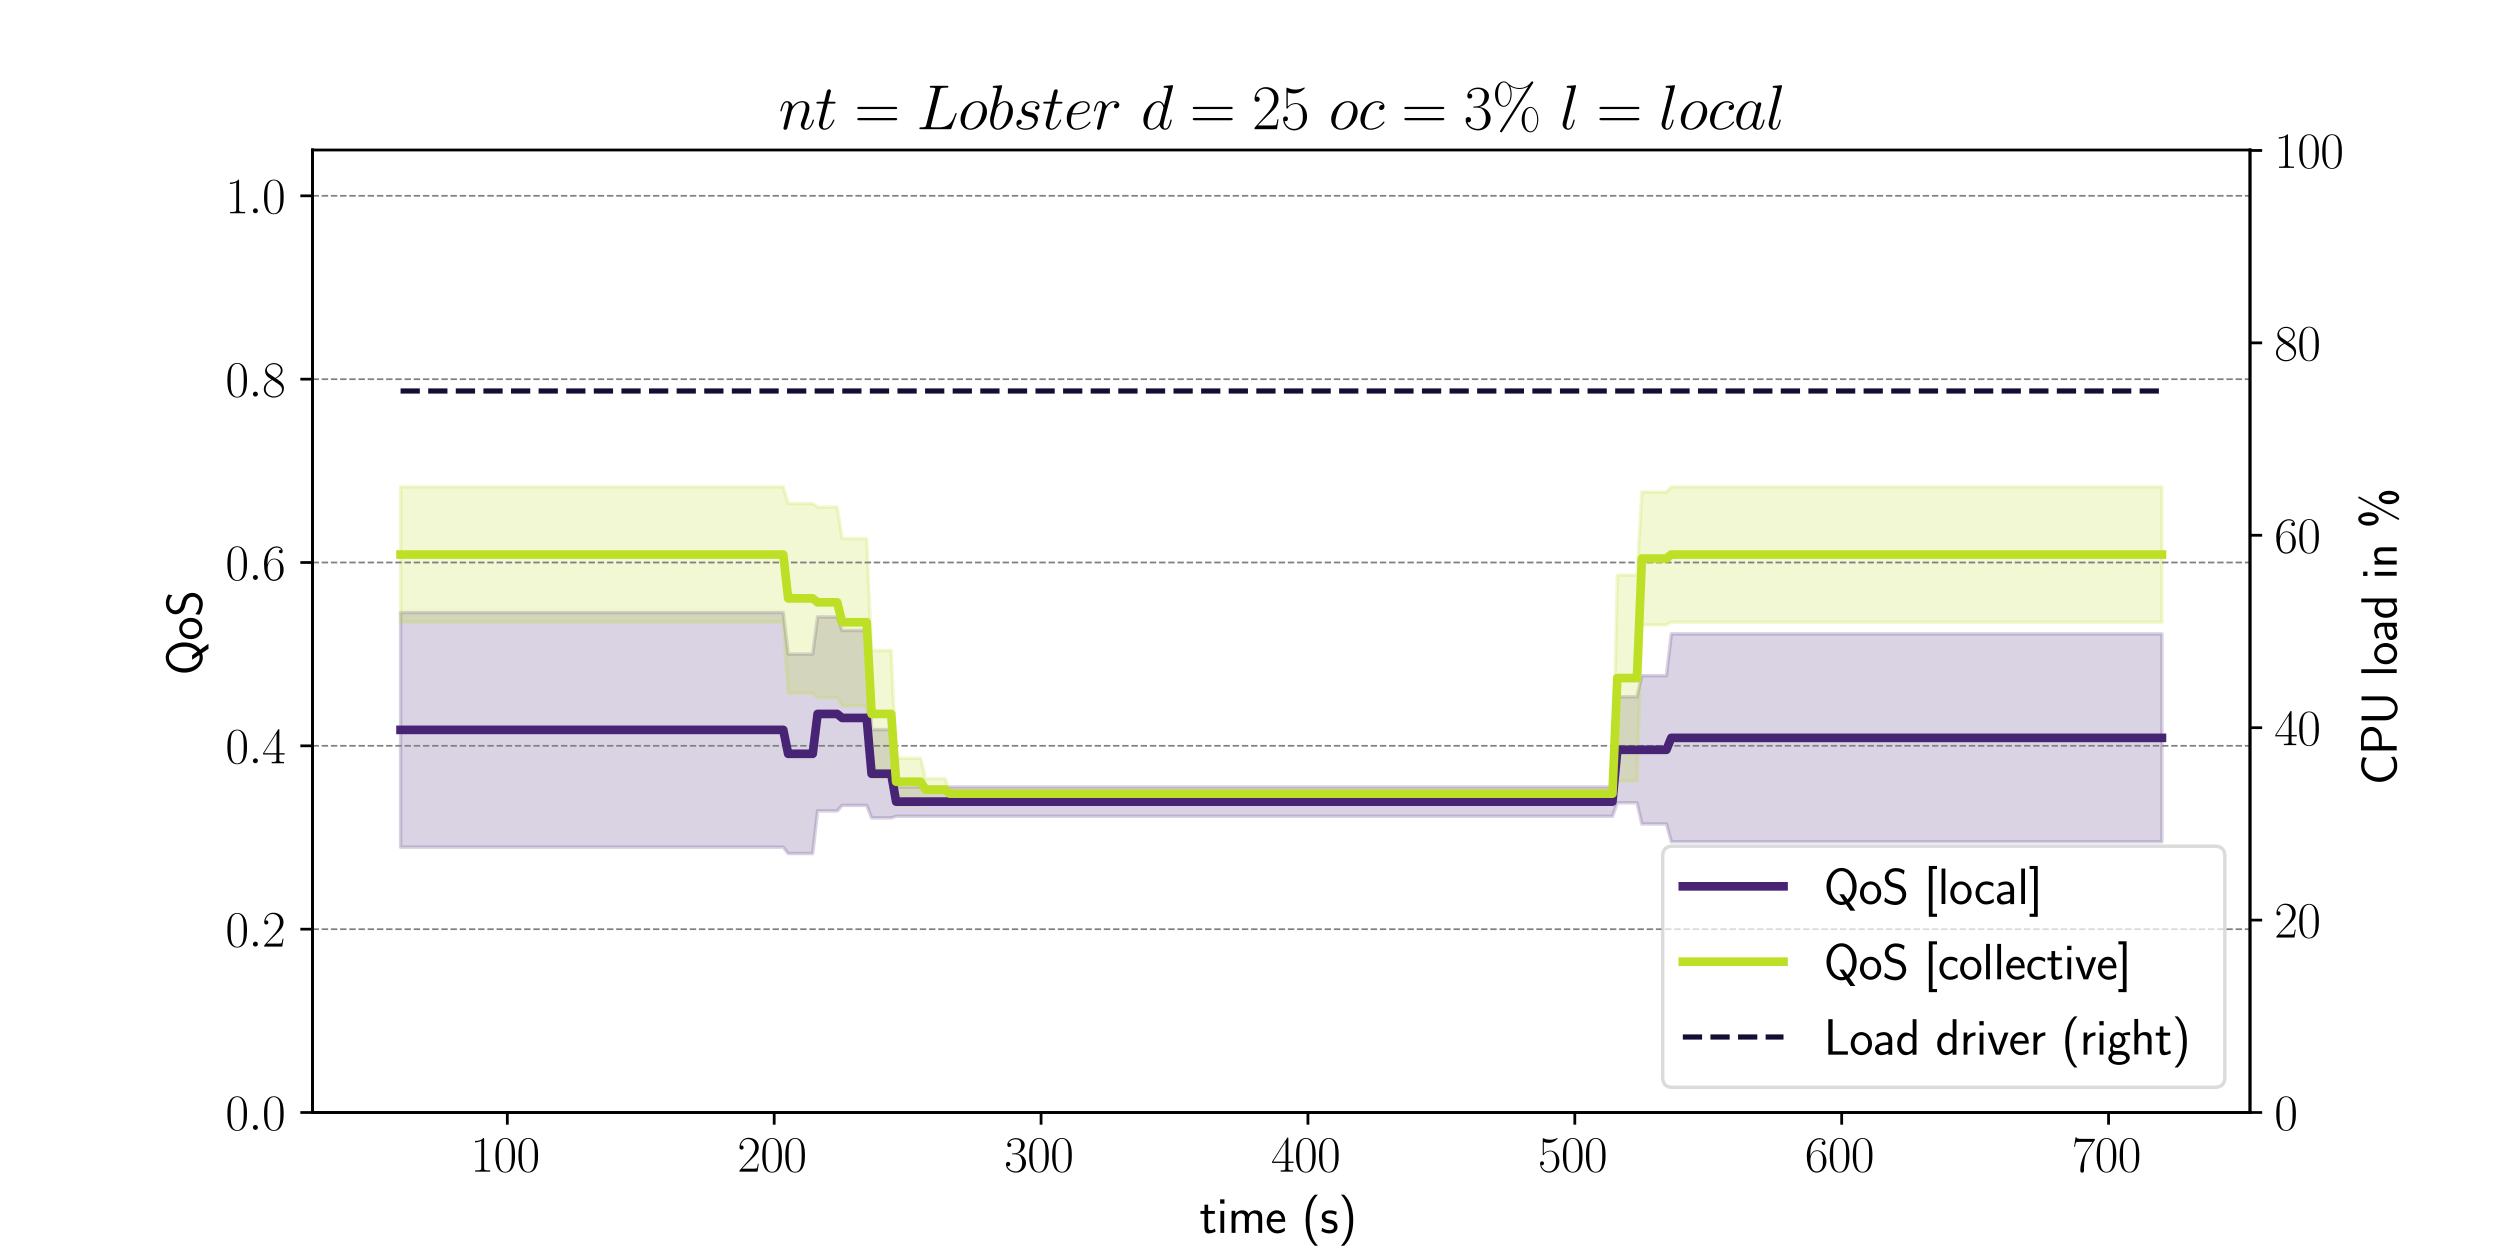 <?xml version="1.0" encoding="utf-8" standalone="no"?>
<!DOCTYPE svg PUBLIC "-//W3C//DTD SVG 1.1//EN"
  "http://www.w3.org/Graphics/SVG/1.1/DTD/svg11.dtd">
<svg xmlns:xlink="http://www.w3.org/1999/xlink" width="720pt" height="360pt" viewBox="0 0 720 360" xmlns="http://www.w3.org/2000/svg" version="1.1">
 <defs>
  <style type="text/css">*{stroke-linejoin: round; stroke-linecap: butt}</style>
 </defs>
 <g id="figure_1">
  <g id="patch_1">
   <path d="M 0 360 
L 720 360 
L 720 0 
L 0 0 
z
" style="fill: #ffffff"/>
  </g>
  <g id="axes_1">
   <g id="patch_2">
    <path d="M 90 320.4 
L 648 320.4 
L 648 43.2 
L 90 43.2 
z
" style="fill: #ffffff"/>
   </g>
   <g id="PolyCollection_1">
    <defs>
     <path id="m057c516a93" d="M 115.364 -116 
L 115.364 -183.584 
L 116.777 -183.584 
L 118.19 -183.584 
L 119.603 -183.584 
L 121.016 -183.584 
L 122.429 -183.584 
L 123.842 -183.584 
L 125.255 -183.584 
L 126.668 -183.584 
L 128.081 -183.584 
L 129.494 -183.584 
L 130.907 -183.584 
L 132.32 -183.584 
L 133.733 -183.584 
L 135.146 -183.584 
L 136.559 -183.584 
L 137.972 -183.584 
L 139.385 -183.584 
L 140.798 -183.584 
L 142.211 -183.584 
L 143.624 -183.584 
L 145.037 -183.584 
L 146.45 -183.584 
L 147.863 -183.584 
L 149.276 -183.584 
L 150.689 -183.584 
L 152.102 -183.584 
L 153.515 -183.584 
L 154.928 -183.584 
L 156.341 -183.584 
L 157.754 -183.584 
L 159.167 -183.584 
L 160.58 -183.584 
L 161.993 -183.584 
L 163.406 -183.584 
L 164.819 -183.584 
L 166.232 -183.584 
L 167.645 -183.584 
L 169.058 -183.584 
L 170.471 -183.584 
L 171.884 -183.584 
L 173.297 -183.584 
L 174.71 -183.584 
L 176.123 -183.584 
L 177.536 -183.584 
L 178.949 -183.584 
L 180.362 -183.584 
L 181.775 -183.584 
L 183.188 -183.584 
L 184.601 -183.584 
L 186.014 -183.584 
L 187.427 -183.584 
L 188.84 -183.584 
L 190.253 -183.584 
L 191.666 -183.584 
L 193.08 -183.584 
L 194.493 -183.584 
L 195.906 -183.584 
L 197.319 -183.584 
L 198.732 -183.584 
L 200.145 -183.584 
L 201.558 -183.584 
L 202.971 -183.584 
L 204.384 -183.584 
L 205.797 -183.584 
L 207.21 -183.584 
L 208.623 -183.584 
L 210.036 -183.584 
L 211.449 -183.584 
L 212.862 -183.584 
L 214.275 -183.584 
L 215.688 -183.584 
L 217.101 -183.584 
L 218.514 -183.584 
L 219.927 -183.584 
L 221.34 -183.584 
L 222.753 -183.584 
L 224.166 -183.584 
L 225.579 -183.584 
L 226.992 -171.631 
L 228.405 -171.631 
L 229.818 -171.631 
L 231.231 -171.631 
L 232.644 -171.631 
L 234.057 -171.631 
L 235.47 -182.322 
L 236.883 -182.322 
L 238.296 -182.322 
L 239.709 -182.322 
L 241.122 -182.322 
L 242.535 -178.424 
L 243.948 -178.424 
L 245.361 -178.424 
L 246.774 -178.424 
L 248.187 -178.424 
L 249.6 -178.424 
L 251.013 -149.881 
L 252.426 -149.881 
L 253.839 -149.881 
L 255.252 -149.881 
L 256.665 -149.881 
L 258.078 -133.355 
L 259.491 -133.355 
L 260.904 -133.355 
L 262.317 -133.355 
L 263.73 -133.355 
L 265.143 -133.355 
L 266.556 -133.355 
L 267.969 -133.355 
L 269.382 -133.355 
L 270.795 -133.355 
L 272.208 -133.355 
L 273.621 -133.355 
L 275.034 -133.355 
L 276.447 -133.355 
L 277.86 -133.355 
L 279.273 -133.355 
L 280.687 -133.355 
L 282.1 -133.355 
L 283.513 -133.355 
L 284.926 -133.355 
L 286.339 -133.355 
L 287.752 -133.355 
L 289.165 -133.355 
L 290.578 -133.355 
L 291.991 -133.355 
L 293.404 -133.355 
L 294.817 -133.355 
L 296.23 -133.355 
L 297.643 -133.355 
L 299.056 -133.355 
L 300.469 -133.355 
L 301.882 -133.355 
L 303.295 -133.355 
L 304.708 -133.355 
L 306.121 -133.355 
L 307.534 -133.355 
L 308.947 -133.355 
L 310.36 -133.355 
L 311.773 -133.355 
L 313.186 -133.355 
L 314.599 -133.355 
L 316.012 -133.355 
L 317.425 -133.355 
L 318.838 -133.355 
L 320.251 -133.355 
L 321.664 -133.355 
L 323.077 -133.355 
L 324.49 -133.355 
L 325.903 -133.355 
L 327.316 -133.355 
L 328.729 -133.355 
L 330.142 -133.355 
L 331.555 -133.355 
L 332.968 -133.355 
L 334.381 -133.355 
L 335.794 -133.355 
L 337.207 -133.355 
L 338.62 -133.355 
L 340.033 -133.355 
L 341.446 -133.355 
L 342.859 -133.355 
L 344.272 -133.355 
L 345.685 -133.355 
L 347.098 -133.355 
L 348.511 -133.355 
L 349.924 -133.355 
L 351.337 -133.355 
L 352.75 -133.355 
L 354.163 -133.355 
L 355.576 -133.355 
L 356.989 -133.355 
L 358.402 -133.355 
L 359.815 -133.355 
L 361.228 -133.355 
L 362.641 -133.355 
L 364.054 -133.355 
L 365.467 -133.355 
L 366.88 -133.355 
L 368.293 -133.355 
L 369.707 -133.355 
L 371.12 -133.355 
L 372.533 -133.355 
L 373.946 -133.355 
L 375.359 -133.355 
L 376.772 -133.355 
L 378.185 -133.355 
L 379.598 -133.355 
L 381.011 -133.355 
L 382.424 -133.355 
L 383.837 -133.355 
L 385.25 -133.355 
L 386.663 -133.355 
L 388.076 -133.355 
L 389.489 -133.355 
L 390.902 -133.355 
L 392.315 -133.355 
L 393.728 -133.355 
L 395.141 -133.355 
L 396.554 -133.355 
L 397.967 -133.355 
L 399.38 -133.355 
L 400.793 -133.355 
L 402.206 -133.355 
L 403.619 -133.355 
L 405.032 -133.355 
L 406.445 -133.355 
L 407.858 -133.355 
L 409.271 -133.355 
L 410.684 -133.355 
L 412.097 -133.355 
L 413.51 -133.355 
L 414.923 -133.355 
L 416.336 -133.355 
L 417.749 -133.355 
L 419.162 -133.355 
L 420.575 -133.355 
L 421.988 -133.355 
L 423.401 -133.355 
L 424.814 -133.355 
L 426.227 -133.355 
L 427.64 -133.355 
L 429.053 -133.355 
L 430.466 -133.355 
L 431.879 -133.355 
L 433.292 -133.355 
L 434.705 -133.355 
L 436.118 -133.355 
L 437.531 -133.355 
L 438.944 -133.355 
L 440.357 -133.355 
L 441.77 -133.355 
L 443.183 -133.355 
L 444.596 -133.355 
L 446.009 -133.355 
L 447.422 -133.355 
L 448.835 -133.355 
L 450.248 -133.355 
L 451.661 -133.355 
L 453.074 -133.355 
L 454.487 -133.355 
L 455.9 -133.355 
L 457.313 -133.355 
L 458.727 -133.355 
L 460.14 -133.355 
L 461.553 -133.355 
L 462.966 -133.355 
L 464.379 -133.355 
L 465.792 -159.318 
L 467.205 -159.318 
L 468.618 -159.318 
L 470.031 -159.318 
L 471.444 -159.318 
L 472.857 -165.409 
L 474.27 -165.409 
L 475.683 -165.409 
L 477.096 -165.409 
L 478.509 -165.409 
L 479.922 -165.409 
L 481.335 -177.439 
L 482.748 -177.439 
L 484.161 -177.439 
L 485.574 -177.439 
L 486.987 -177.439 
L 488.4 -177.439 
L 489.813 -177.439 
L 491.226 -177.439 
L 492.639 -177.439 
L 494.052 -177.439 
L 495.465 -177.439 
L 496.878 -177.439 
L 498.291 -177.439 
L 499.704 -177.439 
L 501.117 -177.439 
L 502.53 -177.439 
L 503.943 -177.439 
L 505.356 -177.439 
L 506.769 -177.439 
L 508.182 -177.439 
L 509.595 -177.439 
L 511.008 -177.439 
L 512.421 -177.439 
L 513.834 -177.439 
L 515.247 -177.439 
L 516.66 -177.439 
L 518.073 -177.439 
L 519.486 -177.439 
L 520.899 -177.439 
L 522.312 -177.439 
L 523.725 -177.439 
L 525.138 -177.439 
L 526.551 -177.439 
L 527.964 -177.439 
L 529.377 -177.439 
L 530.79 -177.439 
L 532.203 -177.439 
L 533.616 -177.439 
L 535.029 -177.439 
L 536.442 -177.439 
L 537.855 -177.439 
L 539.268 -177.439 
L 540.681 -177.439 
L 542.094 -177.439 
L 543.507 -177.439 
L 544.92 -177.439 
L 546.334 -177.439 
L 547.747 -177.439 
L 549.16 -177.439 
L 550.573 -177.439 
L 551.986 -177.439 
L 553.399 -177.439 
L 554.812 -177.439 
L 556.225 -177.439 
L 557.638 -177.439 
L 559.051 -177.439 
L 560.464 -177.439 
L 561.877 -177.439 
L 563.29 -177.439 
L 564.703 -177.439 
L 566.116 -177.439 
L 567.529 -177.439 
L 568.942 -177.439 
L 570.355 -177.439 
L 571.768 -177.439 
L 573.181 -177.439 
L 574.594 -177.439 
L 576.007 -177.439 
L 577.42 -177.439 
L 578.833 -177.439 
L 580.246 -177.439 
L 581.659 -177.439 
L 583.072 -177.439 
L 584.485 -177.439 
L 585.898 -177.439 
L 587.311 -177.439 
L 588.724 -177.439 
L 590.137 -177.439 
L 591.55 -177.439 
L 592.963 -177.439 
L 594.376 -177.439 
L 595.789 -177.439 
L 597.202 -177.439 
L 598.615 -177.439 
L 600.028 -177.439 
L 601.441 -177.439 
L 602.854 -177.439 
L 604.267 -177.439 
L 605.68 -177.439 
L 607.093 -177.439 
L 608.506 -177.439 
L 609.919 -177.439 
L 611.332 -177.439 
L 612.745 -177.439 
L 614.158 -177.439 
L 615.571 -177.439 
L 616.984 -177.439 
L 618.397 -177.439 
L 619.81 -177.439 
L 621.223 -177.439 
L 622.636 -177.439 
L 622.636 -117.554 
L 622.636 -117.554 
L 621.223 -117.554 
L 619.81 -117.554 
L 618.397 -117.554 
L 616.984 -117.554 
L 615.571 -117.554 
L 614.158 -117.554 
L 612.745 -117.554 
L 611.332 -117.554 
L 609.919 -117.554 
L 608.506 -117.554 
L 607.093 -117.554 
L 605.68 -117.554 
L 604.267 -117.554 
L 602.854 -117.554 
L 601.441 -117.554 
L 600.028 -117.554 
L 598.615 -117.554 
L 597.202 -117.554 
L 595.789 -117.554 
L 594.376 -117.554 
L 592.963 -117.554 
L 591.55 -117.554 
L 590.137 -117.554 
L 588.724 -117.554 
L 587.311 -117.554 
L 585.898 -117.554 
L 584.485 -117.554 
L 583.072 -117.554 
L 581.659 -117.554 
L 580.246 -117.554 
L 578.833 -117.554 
L 577.42 -117.554 
L 576.007 -117.554 
L 574.594 -117.554 
L 573.181 -117.554 
L 571.768 -117.554 
L 570.355 -117.554 
L 568.942 -117.554 
L 567.529 -117.554 
L 566.116 -117.554 
L 564.703 -117.554 
L 563.29 -117.554 
L 561.877 -117.554 
L 560.464 -117.554 
L 559.051 -117.554 
L 557.638 -117.554 
L 556.225 -117.554 
L 554.812 -117.554 
L 553.399 -117.554 
L 551.986 -117.554 
L 550.573 -117.554 
L 549.16 -117.554 
L 547.747 -117.554 
L 546.334 -117.554 
L 544.92 -117.554 
L 543.507 -117.554 
L 542.094 -117.554 
L 540.681 -117.554 
L 539.268 -117.554 
L 537.855 -117.554 
L 536.442 -117.554 
L 535.029 -117.554 
L 533.616 -117.554 
L 532.203 -117.554 
L 530.79 -117.554 
L 529.377 -117.554 
L 527.964 -117.554 
L 526.551 -117.554 
L 525.138 -117.554 
L 523.725 -117.554 
L 522.312 -117.554 
L 520.899 -117.554 
L 519.486 -117.554 
L 518.073 -117.554 
L 516.66 -117.554 
L 515.247 -117.554 
L 513.834 -117.554 
L 512.421 -117.554 
L 511.008 -117.554 
L 509.595 -117.554 
L 508.182 -117.554 
L 506.769 -117.554 
L 505.356 -117.554 
L 503.943 -117.554 
L 502.53 -117.554 
L 501.117 -117.554 
L 499.704 -117.554 
L 498.291 -117.554 
L 496.878 -117.554 
L 495.465 -117.554 
L 494.052 -117.554 
L 492.639 -117.554 
L 491.226 -117.554 
L 489.813 -117.554 
L 488.4 -117.554 
L 486.987 -117.554 
L 485.574 -117.554 
L 484.161 -117.554 
L 482.748 -117.554 
L 481.335 -117.554 
L 479.922 -122.697 
L 478.509 -122.697 
L 477.096 -122.697 
L 475.683 -122.697 
L 474.27 -122.697 
L 472.857 -122.697 
L 471.444 -128.785 
L 470.031 -128.785 
L 468.618 -128.785 
L 467.205 -128.785 
L 465.792 -128.785 
L 464.379 -124.907 
L 462.966 -124.907 
L 461.553 -124.907 
L 460.14 -124.907 
L 458.727 -124.907 
L 457.313 -124.907 
L 455.9 -124.907 
L 454.487 -124.907 
L 453.074 -124.907 
L 451.661 -124.907 
L 450.248 -124.907 
L 448.835 -124.907 
L 447.422 -124.907 
L 446.009 -124.907 
L 444.596 -124.907 
L 443.183 -124.907 
L 441.77 -124.907 
L 440.357 -124.907 
L 438.944 -124.907 
L 437.531 -124.907 
L 436.118 -124.907 
L 434.705 -124.907 
L 433.292 -124.907 
L 431.879 -124.907 
L 430.466 -124.907 
L 429.053 -124.907 
L 427.64 -124.907 
L 426.227 -124.907 
L 424.814 -124.907 
L 423.401 -124.907 
L 421.988 -124.907 
L 420.575 -124.907 
L 419.162 -124.907 
L 417.749 -124.907 
L 416.336 -124.907 
L 414.923 -124.907 
L 413.51 -124.907 
L 412.097 -124.907 
L 410.684 -124.907 
L 409.271 -124.907 
L 407.858 -124.907 
L 406.445 -124.907 
L 405.032 -124.907 
L 403.619 -124.907 
L 402.206 -124.907 
L 400.793 -124.907 
L 399.38 -124.907 
L 397.967 -124.907 
L 396.554 -124.907 
L 395.141 -124.907 
L 393.728 -124.907 
L 392.315 -124.907 
L 390.902 -124.907 
L 389.489 -124.907 
L 388.076 -124.907 
L 386.663 -124.907 
L 385.25 -124.907 
L 383.837 -124.907 
L 382.424 -124.907 
L 381.011 -124.907 
L 379.598 -124.907 
L 378.185 -124.907 
L 376.772 -124.907 
L 375.359 -124.907 
L 373.946 -124.907 
L 372.533 -124.907 
L 371.12 -124.907 
L 369.707 -124.907 
L 368.293 -124.907 
L 366.88 -124.907 
L 365.467 -124.907 
L 364.054 -124.907 
L 362.641 -124.907 
L 361.228 -124.907 
L 359.815 -124.907 
L 358.402 -124.907 
L 356.989 -124.907 
L 355.576 -124.907 
L 354.163 -124.907 
L 352.75 -124.907 
L 351.337 -124.907 
L 349.924 -124.907 
L 348.511 -124.907 
L 347.098 -124.907 
L 345.685 -124.907 
L 344.272 -124.907 
L 342.859 -124.907 
L 341.446 -124.907 
L 340.033 -124.907 
L 338.62 -124.907 
L 337.207 -124.907 
L 335.794 -124.907 
L 334.381 -124.907 
L 332.968 -124.907 
L 331.555 -124.907 
L 330.142 -124.907 
L 328.729 -124.907 
L 327.316 -124.907 
L 325.903 -124.907 
L 324.49 -124.907 
L 323.077 -124.907 
L 321.664 -124.907 
L 320.251 -124.907 
L 318.838 -124.907 
L 317.425 -124.907 
L 316.012 -124.907 
L 314.599 -124.907 
L 313.186 -124.907 
L 311.773 -124.907 
L 310.36 -124.907 
L 308.947 -124.907 
L 307.534 -124.907 
L 306.121 -124.907 
L 304.708 -124.907 
L 303.295 -124.907 
L 301.882 -124.907 
L 300.469 -124.907 
L 299.056 -124.907 
L 297.643 -124.907 
L 296.23 -124.907 
L 294.817 -124.907 
L 293.404 -124.907 
L 291.991 -124.907 
L 290.578 -124.907 
L 289.165 -124.907 
L 287.752 -124.907 
L 286.339 -124.907 
L 284.926 -124.907 
L 283.513 -124.907 
L 282.1 -124.907 
L 280.687 -124.907 
L 279.273 -124.907 
L 277.86 -124.907 
L 276.447 -124.907 
L 275.034 -124.907 
L 273.621 -124.907 
L 272.208 -124.907 
L 270.795 -124.907 
L 269.382 -124.907 
L 267.969 -124.907 
L 266.556 -124.907 
L 265.143 -124.907 
L 263.73 -124.907 
L 262.317 -124.907 
L 260.904 -124.907 
L 259.491 -124.907 
L 258.078 -124.907 
L 256.665 -124.45 
L 255.252 -124.45 
L 253.839 -124.45 
L 252.426 -124.45 
L 251.013 -124.45 
L 249.6 -128.045 
L 248.187 -128.045 
L 246.774 -128.045 
L 245.361 -128.045 
L 243.948 -128.045 
L 242.535 -128.045 
L 241.122 -126.444 
L 239.709 -126.444 
L 238.296 -126.444 
L 236.883 -126.444 
L 235.47 -126.444 
L 234.057 -114.178 
L 232.644 -114.178 
L 231.231 -114.178 
L 229.818 -114.178 
L 228.405 -114.178 
L 226.992 -114.178 
L 225.579 -116 
L 224.166 -116 
L 222.753 -116 
L 221.34 -116 
L 219.927 -116 
L 218.514 -116 
L 217.101 -116 
L 215.688 -116 
L 214.275 -116 
L 212.862 -116 
L 211.449 -116 
L 210.036 -116 
L 208.623 -116 
L 207.21 -116 
L 205.797 -116 
L 204.384 -116 
L 202.971 -116 
L 201.558 -116 
L 200.145 -116 
L 198.732 -116 
L 197.319 -116 
L 195.906 -116 
L 194.493 -116 
L 193.08 -116 
L 191.666 -116 
L 190.253 -116 
L 188.84 -116 
L 187.427 -116 
L 186.014 -116 
L 184.601 -116 
L 183.188 -116 
L 181.775 -116 
L 180.362 -116 
L 178.949 -116 
L 177.536 -116 
L 176.123 -116 
L 174.71 -116 
L 173.297 -116 
L 171.884 -116 
L 170.471 -116 
L 169.058 -116 
L 167.645 -116 
L 166.232 -116 
L 164.819 -116 
L 163.406 -116 
L 161.993 -116 
L 160.58 -116 
L 159.167 -116 
L 157.754 -116 
L 156.341 -116 
L 154.928 -116 
L 153.515 -116 
L 152.102 -116 
L 150.689 -116 
L 149.276 -116 
L 147.863 -116 
L 146.45 -116 
L 145.037 -116 
L 143.624 -116 
L 142.211 -116 
L 140.798 -116 
L 139.385 -116 
L 137.972 -116 
L 136.559 -116 
L 135.146 -116 
L 133.733 -116 
L 132.32 -116 
L 130.907 -116 
L 129.494 -116 
L 128.081 -116 
L 126.668 -116 
L 125.255 -116 
L 123.842 -116 
L 122.429 -116 
L 121.016 -116 
L 119.603 -116 
L 118.19 -116 
L 116.777 -116 
L 115.364 -116 
z
" style="stroke: #482475; stroke-opacity: 0.2"/>
    </defs>
    <g clip-path="url(#pc5c0741ec2)">
     <use xlink:href="#m057c516a93" x="0" y="360" style="fill: #482475; fill-opacity: 0.2; stroke: #482475; stroke-opacity: 0.2"/>
    </g>
   </g>
   <g id="PolyCollection_2">
    <defs>
     <path id="m0164931541" d="M 115.364 -180.824 
L 115.364 -219.767 
L 116.777 -219.767 
L 118.19 -219.767 
L 119.603 -219.767 
L 121.016 -219.767 
L 122.429 -219.767 
L 123.842 -219.767 
L 125.255 -219.767 
L 126.668 -219.767 
L 128.081 -219.767 
L 129.494 -219.767 
L 130.907 -219.767 
L 132.32 -219.767 
L 133.733 -219.767 
L 135.146 -219.767 
L 136.559 -219.767 
L 137.972 -219.767 
L 139.385 -219.767 
L 140.798 -219.767 
L 142.211 -219.767 
L 143.624 -219.767 
L 145.037 -219.767 
L 146.45 -219.767 
L 147.863 -219.767 
L 149.276 -219.767 
L 150.689 -219.767 
L 152.102 -219.767 
L 153.515 -219.767 
L 154.928 -219.767 
L 156.341 -219.767 
L 157.754 -219.767 
L 159.167 -219.767 
L 160.58 -219.767 
L 161.993 -219.767 
L 163.406 -219.767 
L 164.819 -219.767 
L 166.232 -219.767 
L 167.645 -219.767 
L 169.058 -219.767 
L 170.471 -219.767 
L 171.884 -219.767 
L 173.297 -219.767 
L 174.71 -219.767 
L 176.123 -219.767 
L 177.536 -219.767 
L 178.949 -219.767 
L 180.362 -219.767 
L 181.775 -219.767 
L 183.188 -219.767 
L 184.601 -219.767 
L 186.014 -219.767 
L 187.427 -219.767 
L 188.84 -219.767 
L 190.253 -219.767 
L 191.666 -219.767 
L 193.08 -219.767 
L 194.493 -219.767 
L 195.906 -219.767 
L 197.319 -219.767 
L 198.732 -219.767 
L 200.145 -219.767 
L 201.558 -219.767 
L 202.971 -219.767 
L 204.384 -219.767 
L 205.797 -219.767 
L 207.21 -219.767 
L 208.623 -219.767 
L 210.036 -219.767 
L 211.449 -219.767 
L 212.862 -219.767 
L 214.275 -219.767 
L 215.688 -219.767 
L 217.101 -219.767 
L 218.514 -219.767 
L 219.927 -219.767 
L 221.34 -219.767 
L 222.753 -219.767 
L 224.166 -219.767 
L 225.579 -219.767 
L 226.992 -214.983 
L 228.405 -214.983 
L 229.818 -214.983 
L 231.231 -214.983 
L 232.644 -214.983 
L 234.057 -214.983 
L 235.47 -213.978 
L 236.883 -213.978 
L 238.296 -213.978 
L 239.709 -213.978 
L 241.122 -213.978 
L 242.535 -204.886 
L 243.948 -204.886 
L 245.361 -204.886 
L 246.774 -204.886 
L 248.187 -204.886 
L 249.6 -204.886 
L 251.013 -172.673 
L 252.426 -172.673 
L 253.839 -172.673 
L 255.252 -172.673 
L 256.665 -172.673 
L 258.078 -141.632 
L 259.491 -141.632 
L 260.904 -141.632 
L 262.317 -141.632 
L 263.73 -141.632 
L 265.143 -141.632 
L 266.556 -135.743 
L 267.969 -135.743 
L 269.382 -135.743 
L 270.795 -135.743 
L 272.208 -135.743 
L 273.621 -131.427 
L 275.034 -131.427 
L 276.447 -131.427 
L 277.86 -131.427 
L 279.273 -131.427 
L 280.687 -131.427 
L 282.1 -131.427 
L 283.513 -131.427 
L 284.926 -131.427 
L 286.339 -131.427 
L 287.752 -131.427 
L 289.165 -131.427 
L 290.578 -131.427 
L 291.991 -131.427 
L 293.404 -131.427 
L 294.817 -131.427 
L 296.23 -131.427 
L 297.643 -131.427 
L 299.056 -131.427 
L 300.469 -131.427 
L 301.882 -131.427 
L 303.295 -131.427 
L 304.708 -131.427 
L 306.121 -131.427 
L 307.534 -131.427 
L 308.947 -131.427 
L 310.36 -131.427 
L 311.773 -131.427 
L 313.186 -131.427 
L 314.599 -131.427 
L 316.012 -131.427 
L 317.425 -131.427 
L 318.838 -131.427 
L 320.251 -131.427 
L 321.664 -131.427 
L 323.077 -131.427 
L 324.49 -131.427 
L 325.903 -131.427 
L 327.316 -131.427 
L 328.729 -131.427 
L 330.142 -131.427 
L 331.555 -131.427 
L 332.968 -131.427 
L 334.381 -131.427 
L 335.794 -131.427 
L 337.207 -131.427 
L 338.62 -131.427 
L 340.033 -131.427 
L 341.446 -131.427 
L 342.859 -131.427 
L 344.272 -131.427 
L 345.685 -131.427 
L 347.098 -131.427 
L 348.511 -131.427 
L 349.924 -131.427 
L 351.337 -131.427 
L 352.75 -131.427 
L 354.163 -131.427 
L 355.576 -131.427 
L 356.989 -131.427 
L 358.402 -131.427 
L 359.815 -131.427 
L 361.228 -131.427 
L 362.641 -131.427 
L 364.054 -131.427 
L 365.467 -131.427 
L 366.88 -131.427 
L 368.293 -131.427 
L 369.707 -131.427 
L 371.12 -131.427 
L 372.533 -131.427 
L 373.946 -131.427 
L 375.359 -131.427 
L 376.772 -131.427 
L 378.185 -131.427 
L 379.598 -131.427 
L 381.011 -131.427 
L 382.424 -131.427 
L 383.837 -131.427 
L 385.25 -131.427 
L 386.663 -131.427 
L 388.076 -131.427 
L 389.489 -131.427 
L 390.902 -131.427 
L 392.315 -131.427 
L 393.728 -131.427 
L 395.141 -131.427 
L 396.554 -131.427 
L 397.967 -131.427 
L 399.38 -131.427 
L 400.793 -131.427 
L 402.206 -131.427 
L 403.619 -131.427 
L 405.032 -131.427 
L 406.445 -131.427 
L 407.858 -131.427 
L 409.271 -131.427 
L 410.684 -131.427 
L 412.097 -131.427 
L 413.51 -131.427 
L 414.923 -131.427 
L 416.336 -131.427 
L 417.749 -131.427 
L 419.162 -131.427 
L 420.575 -131.427 
L 421.988 -131.427 
L 423.401 -131.427 
L 424.814 -131.427 
L 426.227 -131.427 
L 427.64 -131.427 
L 429.053 -131.427 
L 430.466 -131.427 
L 431.879 -131.427 
L 433.292 -131.427 
L 434.705 -131.427 
L 436.118 -131.427 
L 437.531 -131.427 
L 438.944 -131.427 
L 440.357 -131.427 
L 441.77 -131.427 
L 443.183 -131.427 
L 444.596 -131.427 
L 446.009 -131.427 
L 447.422 -131.427 
L 448.835 -131.427 
L 450.248 -131.427 
L 451.661 -131.427 
L 453.074 -131.427 
L 454.487 -131.427 
L 455.9 -131.427 
L 457.313 -131.427 
L 458.727 -131.427 
L 460.14 -131.427 
L 461.553 -131.427 
L 462.966 -131.427 
L 464.379 -131.427 
L 465.792 -194.375 
L 467.205 -194.375 
L 468.618 -194.375 
L 470.031 -194.375 
L 471.444 -194.375 
L 472.857 -218.302 
L 474.27 -218.302 
L 475.683 -218.302 
L 477.096 -218.302 
L 478.509 -218.302 
L 479.922 -218.302 
L 481.335 -219.767 
L 482.748 -219.767 
L 484.161 -219.767 
L 485.574 -219.767 
L 486.987 -219.767 
L 488.4 -219.767 
L 489.813 -219.767 
L 491.226 -219.767 
L 492.639 -219.767 
L 494.052 -219.767 
L 495.465 -219.767 
L 496.878 -219.767 
L 498.291 -219.767 
L 499.704 -219.767 
L 501.117 -219.767 
L 502.53 -219.767 
L 503.943 -219.767 
L 505.356 -219.767 
L 506.769 -219.767 
L 508.182 -219.767 
L 509.595 -219.767 
L 511.008 -219.767 
L 512.421 -219.767 
L 513.834 -219.767 
L 515.247 -219.767 
L 516.66 -219.767 
L 518.073 -219.767 
L 519.486 -219.767 
L 520.899 -219.767 
L 522.312 -219.767 
L 523.725 -219.767 
L 525.138 -219.767 
L 526.551 -219.767 
L 527.964 -219.767 
L 529.377 -219.767 
L 530.79 -219.767 
L 532.203 -219.767 
L 533.616 -219.767 
L 535.029 -219.767 
L 536.442 -219.767 
L 537.855 -219.767 
L 539.268 -219.767 
L 540.681 -219.767 
L 542.094 -219.767 
L 543.507 -219.767 
L 544.92 -219.767 
L 546.334 -219.767 
L 547.747 -219.767 
L 549.16 -219.767 
L 550.573 -219.767 
L 551.986 -219.767 
L 553.399 -219.767 
L 554.812 -219.767 
L 556.225 -219.767 
L 557.638 -219.767 
L 559.051 -219.767 
L 560.464 -219.767 
L 561.877 -219.767 
L 563.29 -219.767 
L 564.703 -219.767 
L 566.116 -219.767 
L 567.529 -219.767 
L 568.942 -219.767 
L 570.355 -219.767 
L 571.768 -219.767 
L 573.181 -219.767 
L 574.594 -219.767 
L 576.007 -219.767 
L 577.42 -219.767 
L 578.833 -219.767 
L 580.246 -219.767 
L 581.659 -219.767 
L 583.072 -219.767 
L 584.485 -219.767 
L 585.898 -219.767 
L 587.311 -219.767 
L 588.724 -219.767 
L 590.137 -219.767 
L 591.55 -219.767 
L 592.963 -219.767 
L 594.376 -219.767 
L 595.789 -219.767 
L 597.202 -219.767 
L 598.615 -219.767 
L 600.028 -219.767 
L 601.441 -219.767 
L 602.854 -219.767 
L 604.267 -219.767 
L 605.68 -219.767 
L 607.093 -219.767 
L 608.506 -219.767 
L 609.919 -219.767 
L 611.332 -219.767 
L 612.745 -219.767 
L 614.158 -219.767 
L 615.571 -219.767 
L 616.984 -219.767 
L 618.397 -219.767 
L 619.81 -219.767 
L 621.223 -219.767 
L 622.636 -219.767 
L 622.636 -180.824 
L 622.636 -180.824 
L 621.223 -180.824 
L 619.81 -180.824 
L 618.397 -180.824 
L 616.984 -180.824 
L 615.571 -180.824 
L 614.158 -180.824 
L 612.745 -180.824 
L 611.332 -180.824 
L 609.919 -180.824 
L 608.506 -180.824 
L 607.093 -180.824 
L 605.68 -180.824 
L 604.267 -180.824 
L 602.854 -180.824 
L 601.441 -180.824 
L 600.028 -180.824 
L 598.615 -180.824 
L 597.202 -180.824 
L 595.789 -180.824 
L 594.376 -180.824 
L 592.963 -180.824 
L 591.55 -180.824 
L 590.137 -180.824 
L 588.724 -180.824 
L 587.311 -180.824 
L 585.898 -180.824 
L 584.485 -180.824 
L 583.072 -180.824 
L 581.659 -180.824 
L 580.246 -180.824 
L 578.833 -180.824 
L 577.42 -180.824 
L 576.007 -180.824 
L 574.594 -180.824 
L 573.181 -180.824 
L 571.768 -180.824 
L 570.355 -180.824 
L 568.942 -180.824 
L 567.529 -180.824 
L 566.116 -180.824 
L 564.703 -180.824 
L 563.29 -180.824 
L 561.877 -180.824 
L 560.464 -180.824 
L 559.051 -180.824 
L 557.638 -180.824 
L 556.225 -180.824 
L 554.812 -180.824 
L 553.399 -180.824 
L 551.986 -180.824 
L 550.573 -180.824 
L 549.16 -180.824 
L 547.747 -180.824 
L 546.334 -180.824 
L 544.92 -180.824 
L 543.507 -180.824 
L 542.094 -180.824 
L 540.681 -180.824 
L 539.268 -180.824 
L 537.855 -180.824 
L 536.442 -180.824 
L 535.029 -180.824 
L 533.616 -180.824 
L 532.203 -180.824 
L 530.79 -180.824 
L 529.377 -180.824 
L 527.964 -180.824 
L 526.551 -180.824 
L 525.138 -180.824 
L 523.725 -180.824 
L 522.312 -180.824 
L 520.899 -180.824 
L 519.486 -180.824 
L 518.073 -180.824 
L 516.66 -180.824 
L 515.247 -180.824 
L 513.834 -180.824 
L 512.421 -180.824 
L 511.008 -180.824 
L 509.595 -180.824 
L 508.182 -180.824 
L 506.769 -180.824 
L 505.356 -180.824 
L 503.943 -180.824 
L 502.53 -180.824 
L 501.117 -180.824 
L 499.704 -180.824 
L 498.291 -180.824 
L 496.878 -180.824 
L 495.465 -180.824 
L 494.052 -180.824 
L 492.639 -180.824 
L 491.226 -180.824 
L 489.813 -180.824 
L 488.4 -180.824 
L 486.987 -180.824 
L 485.574 -180.824 
L 484.161 -180.824 
L 482.748 -180.824 
L 481.335 -180.824 
L 479.922 -179.994 
L 478.509 -179.994 
L 477.096 -179.994 
L 475.683 -179.994 
L 474.27 -179.994 
L 472.857 -179.994 
L 471.444 -135.051 
L 470.031 -135.051 
L 468.618 -135.051 
L 467.205 -135.051 
L 465.792 -135.051 
L 464.379 -131.427 
L 462.966 -131.427 
L 461.553 -131.427 
L 460.14 -131.427 
L 458.727 -131.427 
L 457.313 -131.427 
L 455.9 -131.427 
L 454.487 -131.427 
L 453.074 -131.427 
L 451.661 -131.427 
L 450.248 -131.427 
L 448.835 -131.427 
L 447.422 -131.427 
L 446.009 -131.427 
L 444.596 -131.427 
L 443.183 -131.427 
L 441.77 -131.427 
L 440.357 -131.427 
L 438.944 -131.427 
L 437.531 -131.427 
L 436.118 -131.427 
L 434.705 -131.427 
L 433.292 -131.427 
L 431.879 -131.427 
L 430.466 -131.427 
L 429.053 -131.427 
L 427.64 -131.427 
L 426.227 -131.427 
L 424.814 -131.427 
L 423.401 -131.427 
L 421.988 -131.427 
L 420.575 -131.427 
L 419.162 -131.427 
L 417.749 -131.427 
L 416.336 -131.427 
L 414.923 -131.427 
L 413.51 -131.427 
L 412.097 -131.427 
L 410.684 -131.427 
L 409.271 -131.427 
L 407.858 -131.427 
L 406.445 -131.427 
L 405.032 -131.427 
L 403.619 -131.427 
L 402.206 -131.427 
L 400.793 -131.427 
L 399.38 -131.427 
L 397.967 -131.427 
L 396.554 -131.427 
L 395.141 -131.427 
L 393.728 -131.427 
L 392.315 -131.427 
L 390.902 -131.427 
L 389.489 -131.427 
L 388.076 -131.427 
L 386.663 -131.427 
L 385.25 -131.427 
L 383.837 -131.427 
L 382.424 -131.427 
L 381.011 -131.427 
L 379.598 -131.427 
L 378.185 -131.427 
L 376.772 -131.427 
L 375.359 -131.427 
L 373.946 -131.427 
L 372.533 -131.427 
L 371.12 -131.427 
L 369.707 -131.427 
L 368.293 -131.427 
L 366.88 -131.427 
L 365.467 -131.427 
L 364.054 -131.427 
L 362.641 -131.427 
L 361.228 -131.427 
L 359.815 -131.427 
L 358.402 -131.427 
L 356.989 -131.427 
L 355.576 -131.427 
L 354.163 -131.427 
L 352.75 -131.427 
L 351.337 -131.427 
L 349.924 -131.427 
L 348.511 -131.427 
L 347.098 -131.427 
L 345.685 -131.427 
L 344.272 -131.427 
L 342.859 -131.427 
L 341.446 -131.427 
L 340.033 -131.427 
L 338.62 -131.427 
L 337.207 -131.427 
L 335.794 -131.427 
L 334.381 -131.427 
L 332.968 -131.427 
L 331.555 -131.427 
L 330.142 -131.427 
L 328.729 -131.427 
L 327.316 -131.427 
L 325.903 -131.427 
L 324.49 -131.427 
L 323.077 -131.427 
L 321.664 -131.427 
L 320.251 -131.427 
L 318.838 -131.427 
L 317.425 -131.427 
L 316.012 -131.427 
L 314.599 -131.427 
L 313.186 -131.427 
L 311.773 -131.427 
L 310.36 -131.427 
L 308.947 -131.427 
L 307.534 -131.427 
L 306.121 -131.427 
L 304.708 -131.427 
L 303.295 -131.427 
L 301.882 -131.427 
L 300.469 -131.427 
L 299.056 -131.427 
L 297.643 -131.427 
L 296.23 -131.427 
L 294.817 -131.427 
L 293.404 -131.427 
L 291.991 -131.427 
L 290.578 -131.427 
L 289.165 -131.427 
L 287.752 -131.427 
L 286.339 -131.427 
L 284.926 -131.427 
L 283.513 -131.427 
L 282.1 -131.427 
L 280.687 -131.427 
L 279.273 -131.427 
L 277.86 -131.427 
L 276.447 -131.427 
L 275.034 -131.427 
L 273.621 -131.427 
L 272.208 -129.407 
L 270.795 -129.407 
L 269.382 -129.407 
L 267.969 -129.407 
L 266.556 -129.407 
L 265.143 -128.109 
L 263.73 -128.109 
L 262.317 -128.109 
L 260.904 -128.109 
L 259.491 -128.109 
L 258.078 -128.109 
L 256.665 -136.092 
L 255.252 -136.092 
L 253.839 -136.092 
L 252.426 -136.092 
L 251.013 -136.092 
L 249.6 -156.679 
L 248.187 -156.679 
L 246.774 -156.679 
L 245.361 -156.679 
L 243.948 -156.679 
L 242.535 -156.679 
L 241.122 -159.066 
L 239.709 -159.066 
L 238.296 -159.066 
L 236.883 -159.066 
L 235.47 -159.066 
L 234.057 -160.356 
L 232.644 -160.356 
L 231.231 -160.356 
L 229.818 -160.356 
L 228.405 -160.356 
L 226.992 -160.356 
L 225.579 -180.824 
L 224.166 -180.824 
L 222.753 -180.824 
L 221.34 -180.824 
L 219.927 -180.824 
L 218.514 -180.824 
L 217.101 -180.824 
L 215.688 -180.824 
L 214.275 -180.824 
L 212.862 -180.824 
L 211.449 -180.824 
L 210.036 -180.824 
L 208.623 -180.824 
L 207.21 -180.824 
L 205.797 -180.824 
L 204.384 -180.824 
L 202.971 -180.824 
L 201.558 -180.824 
L 200.145 -180.824 
L 198.732 -180.824 
L 197.319 -180.824 
L 195.906 -180.824 
L 194.493 -180.824 
L 193.08 -180.824 
L 191.666 -180.824 
L 190.253 -180.824 
L 188.84 -180.824 
L 187.427 -180.824 
L 186.014 -180.824 
L 184.601 -180.824 
L 183.188 -180.824 
L 181.775 -180.824 
L 180.362 -180.824 
L 178.949 -180.824 
L 177.536 -180.824 
L 176.123 -180.824 
L 174.71 -180.824 
L 173.297 -180.824 
L 171.884 -180.824 
L 170.471 -180.824 
L 169.058 -180.824 
L 167.645 -180.824 
L 166.232 -180.824 
L 164.819 -180.824 
L 163.406 -180.824 
L 161.993 -180.824 
L 160.58 -180.824 
L 159.167 -180.824 
L 157.754 -180.824 
L 156.341 -180.824 
L 154.928 -180.824 
L 153.515 -180.824 
L 152.102 -180.824 
L 150.689 -180.824 
L 149.276 -180.824 
L 147.863 -180.824 
L 146.45 -180.824 
L 145.037 -180.824 
L 143.624 -180.824 
L 142.211 -180.824 
L 140.798 -180.824 
L 139.385 -180.824 
L 137.972 -180.824 
L 136.559 -180.824 
L 135.146 -180.824 
L 133.733 -180.824 
L 132.32 -180.824 
L 130.907 -180.824 
L 129.494 -180.824 
L 128.081 -180.824 
L 126.668 -180.824 
L 125.255 -180.824 
L 123.842 -180.824 
L 122.429 -180.824 
L 121.016 -180.824 
L 119.603 -180.824 
L 118.19 -180.824 
L 116.777 -180.824 
L 115.364 -180.824 
z
" style="stroke: #bddf26; stroke-opacity: 0.2"/>
    </defs>
    <g clip-path="url(#pc5c0741ec2)">
     <use xlink:href="#m0164931541" x="0" y="360" style="fill: #bddf26; fill-opacity: 0.2; stroke: #bddf26; stroke-opacity: 0.2"/>
    </g>
   </g>
   <g id="matplotlib.axis_1">
    <g id="xtick_1">
     <g id="line2d_1">
      <defs>
       <path id="m3a1864030e" d="M 0 0 
L 0 3.5 
" style="stroke: #000000; stroke-width: 0.8"/>
      </defs>
      <g>
       <use xlink:href="#m3a1864030e" x="146.107" y="320.4" style="stroke: #000000; stroke-width: 0.8"/>
      </g>
     </g>
     <g id="text_1">
      <!-- $\mathdefault{100}$ -->
      <g transform="translate(135.499 337.432) scale(0.145 -0.145)">
       <defs>
        <path id="CMR17-31" d="M 1702 4058 
C 1702 4192 1696 4192 1606 4192 
C 1357 3916 979 3827 621 3827 
C 602 3827 570 3827 563 3808 
C 557 3795 557 3782 557 3648 
C 755 3648 1088 3686 1344 3839 
L 1344 461 
C 1344 236 1331 160 781 160 
L 589 160 
L 589 0 
C 896 0 1216 0 1523 0 
C 1830 0 2150 0 2458 0 
L 2458 160 
L 2266 160 
C 1715 160 1702 230 1702 458 
L 1702 4058 
z
" transform="scale(0.016)"/>
        <path id="CMR17-30" d="M 2688 2025 
C 2688 2416 2682 3080 2413 3591 
C 2176 4039 1798 4198 1466 4198 
C 1158 4198 768 4058 525 3597 
C 269 3118 243 2524 243 2025 
C 243 1661 250 1106 448 619 
C 723 -39 1216 -128 1466 -128 
C 1760 -128 2208 -7 2470 600 
C 2662 1042 2688 1559 2688 2025 
z
M 1466 -26 
C 1056 -26 813 325 723 812 
C 653 1188 653 1738 653 2096 
C 653 2588 653 2997 736 3387 
C 858 3929 1216 4096 1466 4096 
C 1728 4096 2067 3923 2189 3400 
C 2272 3036 2278 2607 2278 2096 
C 2278 1680 2278 1169 2202 792 
C 2067 95 1690 -26 1466 -26 
z
" transform="scale(0.016)"/>
       </defs>
       <use xlink:href="#CMR17-31" transform="scale(0.996)"/>
       <use xlink:href="#CMR17-30" transform="translate(45.69 0) scale(0.996)"/>
       <use xlink:href="#CMR17-30" transform="translate(91.381 0) scale(0.996)"/>
      </g>
     </g>
    </g>
    <g id="xtick_2">
     <g id="line2d_2">
      <g>
       <use xlink:href="#m3a1864030e" x="222.967" y="320.4" style="stroke: #000000; stroke-width: 0.8"/>
      </g>
     </g>
     <g id="text_2">
      <!-- $\mathdefault{200}$ -->
      <g transform="translate(212.358 337.432) scale(0.145 -0.145)">
       <defs>
        <path id="CMR17-32" d="M 2669 989 
L 2554 989 
C 2490 536 2438 459 2413 420 
C 2381 369 1920 369 1830 369 
L 602 369 
C 832 619 1280 1072 1824 1597 
C 2214 1967 2669 2402 2669 3035 
C 2669 3790 2067 4224 1395 4224 
C 691 4224 262 3604 262 3030 
C 262 2780 448 2748 525 2748 
C 589 2748 781 2787 781 3010 
C 781 3207 614 3264 525 3264 
C 486 3264 448 3258 422 3245 
C 544 3790 915 4058 1306 4058 
C 1862 4058 2227 3617 2227 3035 
C 2227 2479 1901 2000 1536 1584 
L 262 146 
L 262 0 
L 2515 0 
L 2669 989 
z
" transform="scale(0.016)"/>
       </defs>
       <use xlink:href="#CMR17-32" transform="scale(0.996)"/>
       <use xlink:href="#CMR17-30" transform="translate(45.69 0) scale(0.996)"/>
       <use xlink:href="#CMR17-30" transform="translate(91.381 0) scale(0.996)"/>
      </g>
     </g>
    </g>
    <g id="xtick_3">
     <g id="line2d_3">
      <g>
       <use xlink:href="#m3a1864030e" x="299.826" y="320.4" style="stroke: #000000; stroke-width: 0.8"/>
      </g>
     </g>
     <g id="text_3">
      <!-- $\mathdefault{300}$ -->
      <g transform="translate(289.218 337.432) scale(0.145 -0.145)">
       <defs>
        <path id="CMR17-33" d="M 1414 2157 
C 1984 2157 2234 1662 2234 1090 
C 2234 320 1824 25 1453 25 
C 1114 25 563 194 390 693 
C 422 680 454 680 486 680 
C 640 680 755 782 755 948 
C 755 1133 614 1216 486 1216 
C 378 1216 211 1165 211 926 
C 211 335 787 -128 1466 -128 
C 2176 -128 2720 430 2720 1085 
C 2720 1707 2208 2157 1600 2227 
C 2086 2328 2554 2756 2554 3329 
C 2554 3820 2048 4179 1472 4179 
C 890 4179 378 3829 378 3329 
C 378 3110 544 3072 627 3072 
C 762 3072 877 3155 877 3321 
C 877 3486 762 3569 627 3569 
C 602 3569 570 3569 544 3557 
C 730 3959 1235 4032 1459 4032 
C 1683 4032 2106 3925 2106 3320 
C 2106 3143 2080 2828 1862 2550 
C 1670 2304 1453 2304 1242 2284 
C 1210 2284 1062 2269 1037 2269 
C 992 2263 966 2257 966 2208 
C 966 2163 973 2157 1101 2157 
L 1414 2157 
z
" transform="scale(0.016)"/>
       </defs>
       <use xlink:href="#CMR17-33" transform="scale(0.996)"/>
       <use xlink:href="#CMR17-30" transform="translate(45.69 0) scale(0.996)"/>
       <use xlink:href="#CMR17-30" transform="translate(91.381 0) scale(0.996)"/>
      </g>
     </g>
    </g>
    <g id="xtick_4">
     <g id="line2d_4">
      <g>
       <use xlink:href="#m3a1864030e" x="376.686" y="320.4" style="stroke: #000000; stroke-width: 0.8"/>
      </g>
     </g>
     <g id="text_4">
      <!-- $\mathdefault{400}$ -->
      <g transform="translate(366.077 337.432) scale(0.145 -0.145)">
       <defs>
        <path id="CMR17-34" d="M 2150 4122 
C 2150 4256 2144 4256 2029 4256 
L 128 1254 
L 128 1088 
L 1779 1088 
L 1779 457 
C 1779 224 1766 160 1318 160 
L 1197 160 
L 1197 0 
C 1402 0 1747 0 1965 0 
C 2182 0 2528 0 2733 0 
L 2733 160 
L 2611 160 
C 2163 160 2150 224 2150 457 
L 2150 1088 
L 2803 1088 
L 2803 1254 
L 2150 1254 
L 2150 4122 
z
M 1798 3703 
L 1798 1254 
L 256 1254 
L 1798 3703 
z
" transform="scale(0.016)"/>
       </defs>
       <use xlink:href="#CMR17-34" transform="scale(0.996)"/>
       <use xlink:href="#CMR17-30" transform="translate(45.69 0) scale(0.996)"/>
       <use xlink:href="#CMR17-30" transform="translate(91.381 0) scale(0.996)"/>
      </g>
     </g>
    </g>
    <g id="xtick_5">
     <g id="line2d_5">
      <g>
       <use xlink:href="#m3a1864030e" x="453.545" y="320.4" style="stroke: #000000; stroke-width: 0.8"/>
      </g>
     </g>
     <g id="text_5">
      <!-- $\mathdefault{500}$ -->
      <g transform="translate(442.937 337.432) scale(0.145 -0.145)">
       <defs>
        <path id="CMR17-35" d="M 730 3692 
C 794 3666 1056 3584 1325 3584 
C 1920 3584 2246 3911 2432 4100 
C 2432 4157 2432 4192 2394 4192 
C 2387 4192 2374 4192 2323 4163 
C 2099 4058 1837 3973 1517 3973 
C 1325 3973 1037 3999 723 4139 
C 653 4171 640 4171 634 4171 
C 602 4171 595 4164 595 4037 
L 595 2203 
C 595 2089 595 2057 659 2057 
C 691 2057 704 2070 736 2114 
C 941 2401 1222 2522 1542 2522 
C 1766 2522 2246 2382 2246 1289 
C 2246 1085 2246 715 2054 421 
C 1894 159 1645 25 1370 25 
C 947 25 518 320 403 814 
C 429 807 480 795 506 795 
C 589 795 749 840 749 1038 
C 749 1210 627 1280 506 1280 
C 358 1280 262 1190 262 1011 
C 262 454 704 -128 1382 -128 
C 2042 -128 2669 440 2669 1264 
C 2669 2030 2170 2624 1549 2624 
C 1222 2624 947 2503 730 2274 
L 730 3692 
z
" transform="scale(0.016)"/>
       </defs>
       <use xlink:href="#CMR17-35" transform="scale(0.996)"/>
       <use xlink:href="#CMR17-30" transform="translate(45.69 0) scale(0.996)"/>
       <use xlink:href="#CMR17-30" transform="translate(91.381 0) scale(0.996)"/>
      </g>
     </g>
    </g>
    <g id="xtick_6">
     <g id="line2d_6">
      <g>
       <use xlink:href="#m3a1864030e" x="530.405" y="320.4" style="stroke: #000000; stroke-width: 0.8"/>
      </g>
     </g>
     <g id="text_6">
      <!-- $\mathdefault{600}$ -->
      <g transform="translate(519.796 337.432) scale(0.145 -0.145)">
       <defs>
        <path id="CMR17-36" d="M 678 2176 
C 678 3690 1395 4032 1811 4032 
C 1946 4032 2272 4009 2400 3776 
C 2298 3776 2106 3776 2106 3553 
C 2106 3381 2246 3323 2336 3323 
C 2394 3323 2566 3348 2566 3560 
C 2566 3954 2246 4179 1805 4179 
C 1043 4179 243 3390 243 1984 
C 243 253 966 -128 1478 -128 
C 2099 -128 2688 427 2688 1283 
C 2688 2081 2170 2662 1517 2662 
C 1126 2662 838 2407 678 1960 
L 678 2176 
z
M 1478 25 
C 691 25 691 1200 691 1436 
C 691 1896 909 2560 1504 2560 
C 1613 2560 1926 2560 2138 2120 
C 2253 1870 2253 1609 2253 1289 
C 2253 944 2253 690 2118 434 
C 1978 171 1773 25 1478 25 
z
" transform="scale(0.016)"/>
       </defs>
       <use xlink:href="#CMR17-36" transform="scale(0.996)"/>
       <use xlink:href="#CMR17-30" transform="translate(45.69 0) scale(0.996)"/>
       <use xlink:href="#CMR17-30" transform="translate(91.381 0) scale(0.996)"/>
      </g>
     </g>
    </g>
    <g id="xtick_7">
     <g id="line2d_7">
      <g>
       <use xlink:href="#m3a1864030e" x="607.264" y="320.4" style="stroke: #000000; stroke-width: 0.8"/>
      </g>
     </g>
     <g id="text_7">
      <!-- $\mathdefault{700}$ -->
      <g transform="translate(596.656 337.432) scale(0.145 -0.145)">
       <defs>
        <path id="CMR17-37" d="M 2886 3941 
L 2886 4081 
L 1382 4081 
C 634 4081 621 4165 595 4288 
L 480 4288 
L 294 3094 
L 410 3094 
C 429 3215 474 3540 550 3661 
C 589 3712 1062 3712 1171 3712 
L 2579 3712 
L 1869 2661 
C 1395 1954 1069 999 1069 165 
C 1069 89 1069 -128 1299 -128 
C 1530 -128 1530 89 1530 171 
L 1530 465 
C 1530 1508 1709 2196 2003 2636 
L 2886 3941 
z
" transform="scale(0.016)"/>
       </defs>
       <use xlink:href="#CMR17-37" transform="scale(0.996)"/>
       <use xlink:href="#CMR17-30" transform="translate(45.69 0) scale(0.996)"/>
       <use xlink:href="#CMR17-30" transform="translate(91.381 0) scale(0.996)"/>
      </g>
     </g>
    </g>
    <g id="text_8">
     <!-- time (s) -->
     <g transform="translate(345.477 355.075) scale(0.145 -0.145)">
      <defs>
       <path id="CMSS17-74" d="M 1069 2368 
L 1901 2368 
L 1901 2737 
L 1069 2737 
L 1069 3520 
L 614 3520 
L 614 2737 
L 109 2737 
L 109 2368 
L 602 2368 
L 602 749 
C 602 384 685 -64 1107 -64 
C 1427 -64 1722 25 2003 172 
L 1901 548 
C 1747 414 1562 337 1363 337 
C 1082 337 1069 696 1069 856 
L 1069 2368 
z
" transform="scale(0.016)"/>
       <path id="CMSS17-69" d="M 979 4183 
L 442 4183 
L 442 3648 
L 979 3648 
L 979 4183 
z
M 947 2739 
L 474 2739 
L 474 0 
L 947 0 
L 947 2739 
z
" transform="scale(0.016)"/>
       <path id="CMSS17-6d" d="M 4288 1877 
C 4288 2308 4179 2816 3462 2816 
C 2982 2816 2694 2516 2566 2331 
C 2451 2670 2182 2816 1798 2816 
C 1363 2816 1088 2568 941 2389 
L 941 2758 
L 474 2758 
L 474 0 
L 960 0 
L 960 1559 
C 960 1939 1101 2428 1555 2428 
C 2138 2428 2138 2016 2138 1829 
L 2138 0 
L 2624 0 
L 2624 1559 
C 2624 1939 2765 2428 3219 2428 
C 3802 2428 3802 2016 3802 1829 
L 3802 0 
L 4288 0 
L 4288 1877 
z
" transform="scale(0.016)"/>
       <path id="CMSS17-65" d="M 2502 1377 
C 2502 1590 2490 2003 2285 2345 
C 2061 2713 1696 2816 1421 2816 
C 755 2816 192 2188 192 1375 
C 192 582 774 -64 1510 -64 
C 1798 -64 2150 19 2470 248 
C 2470 274 2458 414 2451 420 
C 2451 433 2432 630 2432 656 
C 2125 407 1773 325 1517 325 
C 1107 325 666 667 646 1377 
L 2502 1377 
z
M 698 1728 
C 781 2084 1062 2421 1421 2421 
C 1517 2421 1965 2421 2080 1728 
L 698 1728 
z
" transform="scale(0.016)"/>
       <path id="CMSS17-28" d="M 1613 4768 
C 1267 4417 474 3601 474 1588 
C 474 -433 1267 -1243 1613 -1600 
L 2003 -1600 
C 1216 -784 960 357 960 1581 
C 960 2798 1203 3946 2003 4768 
L 1613 4768 
z
" transform="scale(0.016)"/>
       <path id="CMSS17-73" d="M 2061 2627 
C 1683 2807 1389 2807 1197 2807 
C 742 2807 198 2648 198 2003 
C 198 1359 902 1218 1094 1179 
C 1389 1122 1715 1058 1715 740 
C 1715 337 1254 337 1171 337 
C 915 337 563 407 243 638 
L 166 210 
C 531 0 883 -64 1178 -64 
C 1965 -64 2163 416 2163 781 
C 2163 1094 1984 1305 1862 1401 
C 1651 1568 1574 1587 1050 1696 
C 960 1709 646 1779 646 2066 
C 646 2432 1050 2432 1139 2432 
C 1555 2432 1811 2303 1984 2208 
L 2061 2627 
z
" transform="scale(0.016)"/>
       <path id="CMSS17-29" d="M 723 -1600 
C 1069 -1249 1862 -433 1862 1581 
C 1862 3601 1069 4411 723 4768 
L 333 4768 
C 1120 3952 1376 2811 1376 1588 
C 1376 370 1133 -778 333 -1600 
L 723 -1600 
z
" transform="scale(0.016)"/>
      </defs>
      <use xlink:href="#CMSS17-74" transform="scale(0.996)"/>
      <use xlink:href="#CMSS17-69" transform="translate(33.832 0) scale(0.996)"/>
      <use xlink:href="#CMSS17-6d" transform="translate(56.012 0) scale(0.996)"/>
      <use xlink:href="#CMSS17-65" transform="translate(130.242 0) scale(0.996)"/>
      <use xlink:href="#CMSS17-28" transform="translate(203.109 0) scale(0.996)"/>
      <use xlink:href="#CMSS17-73" transform="translate(239.543 0) scale(0.996)"/>
      <use xlink:href="#CMSS17-29" transform="translate(275.457 0) scale(0.996)"/>
     </g>
    </g>
   </g>
   <g id="matplotlib.axis_2">
    <g id="ytick_1">
     <g id="line2d_8">
      <path d="M 90 320.4 
L 648 320.4 
" clip-path="url(#pc5c0741ec2)" style="fill: none; stroke-dasharray: 1.85,0.8; stroke-dashoffset: 0; stroke: #808080; stroke-width: 0.5"/>
     </g>
     <g id="line2d_9">
      <defs>
       <path id="m5c3df36d59" d="M 0 0 
L -3.5 0 
" style="stroke: #000000; stroke-width: 0.8"/>
      </defs>
      <g>
       <use xlink:href="#m5c3df36d59" x="90" y="320.4" style="stroke: #000000; stroke-width: 0.8"/>
      </g>
     </g>
     <g id="text_9">
      <!-- $\mathdefault{0.0}$ -->
      <g transform="translate(64.926 325.416) scale(0.145 -0.145)">
       <defs>
        <path id="CMMI12-3a" d="M 1178 307 
C 1178 492 1024 619 870 619 
C 685 619 557 466 557 313 
C 557 128 710 0 864 0 
C 1050 0 1178 153 1178 307 
z
" transform="scale(0.016)"/>
       </defs>
       <use xlink:href="#CMR17-30" transform="scale(0.996)"/>
       <use xlink:href="#CMMI12-3a" transform="translate(45.69 0) scale(0.996)"/>
       <use xlink:href="#CMR17-30" transform="translate(72.788 0) scale(0.996)"/>
      </g>
     </g>
    </g>
    <g id="ytick_2">
     <g id="line2d_10">
      <path d="M 90 267.6 
L 648 267.6 
" clip-path="url(#pc5c0741ec2)" style="fill: none; stroke-dasharray: 1.85,0.8; stroke-dashoffset: 0; stroke: #808080; stroke-width: 0.5"/>
     </g>
     <g id="line2d_11">
      <g>
       <use xlink:href="#m5c3df36d59" x="90" y="267.6" style="stroke: #000000; stroke-width: 0.8"/>
      </g>
     </g>
     <g id="text_10">
      <!-- $\mathdefault{0.2}$ -->
      <g transform="translate(64.926 272.616) scale(0.145 -0.145)">
       <use xlink:href="#CMR17-30" transform="scale(0.996)"/>
       <use xlink:href="#CMMI12-3a" transform="translate(45.69 0) scale(0.996)"/>
       <use xlink:href="#CMR17-32" transform="translate(72.788 0) scale(0.996)"/>
      </g>
     </g>
    </g>
    <g id="ytick_3">
     <g id="line2d_12">
      <path d="M 90 214.8 
L 648 214.8 
" clip-path="url(#pc5c0741ec2)" style="fill: none; stroke-dasharray: 1.85,0.8; stroke-dashoffset: 0; stroke: #808080; stroke-width: 0.5"/>
     </g>
     <g id="line2d_13">
      <g>
       <use xlink:href="#m5c3df36d59" x="90" y="214.8" style="stroke: #000000; stroke-width: 0.8"/>
      </g>
     </g>
     <g id="text_11">
      <!-- $\mathdefault{0.4}$ -->
      <g transform="translate(64.926 219.816) scale(0.145 -0.145)">
       <use xlink:href="#CMR17-30" transform="scale(0.996)"/>
       <use xlink:href="#CMMI12-3a" transform="translate(45.69 0) scale(0.996)"/>
       <use xlink:href="#CMR17-34" transform="translate(72.788 0) scale(0.996)"/>
      </g>
     </g>
    </g>
    <g id="ytick_4">
     <g id="line2d_14">
      <path d="M 90 162 
L 648 162 
" clip-path="url(#pc5c0741ec2)" style="fill: none; stroke-dasharray: 1.85,0.8; stroke-dashoffset: 0; stroke: #808080; stroke-width: 0.5"/>
     </g>
     <g id="line2d_15">
      <g>
       <use xlink:href="#m5c3df36d59" x="90" y="162" style="stroke: #000000; stroke-width: 0.8"/>
      </g>
     </g>
     <g id="text_12">
      <!-- $\mathdefault{0.6}$ -->
      <g transform="translate(64.926 167.016) scale(0.145 -0.145)">
       <use xlink:href="#CMR17-30" transform="scale(0.996)"/>
       <use xlink:href="#CMMI12-3a" transform="translate(45.69 0) scale(0.996)"/>
       <use xlink:href="#CMR17-36" transform="translate(72.788 0) scale(0.996)"/>
      </g>
     </g>
    </g>
    <g id="ytick_5">
     <g id="line2d_16">
      <path d="M 90 109.2 
L 648 109.2 
" clip-path="url(#pc5c0741ec2)" style="fill: none; stroke-dasharray: 1.85,0.8; stroke-dashoffset: 0; stroke: #808080; stroke-width: 0.5"/>
     </g>
     <g id="line2d_17">
      <g>
       <use xlink:href="#m5c3df36d59" x="90" y="109.2" style="stroke: #000000; stroke-width: 0.8"/>
      </g>
     </g>
     <g id="text_13">
      <!-- $\mathdefault{0.8}$ -->
      <g transform="translate(64.926 114.216) scale(0.145 -0.145)">
       <defs>
        <path id="CMR17-38" d="M 1741 2264 
C 2144 2467 2554 2773 2554 3263 
C 2554 3841 1990 4179 1472 4179 
C 890 4179 378 3759 378 3180 
C 378 3021 416 2747 666 2505 
C 730 2442 998 2251 1171 2130 
C 883 1983 211 1634 211 934 
C 211 279 838 -128 1459 -128 
C 2144 -128 2720 362 2720 1010 
C 2720 1590 2330 1857 2074 2029 
L 1741 2264 
z
M 902 2822 
C 851 2854 595 3051 595 3351 
C 595 3739 998 4032 1459 4032 
C 1965 4032 2336 3676 2336 3262 
C 2336 2669 1670 2331 1638 2331 
C 1632 2331 1626 2331 1574 2370 
L 902 2822 
z
M 2080 1519 
C 2176 1449 2483 1240 2483 851 
C 2483 381 2010 25 1472 25 
C 890 25 448 438 448 940 
C 448 1443 838 1862 1280 2060 
L 2080 1519 
z
" transform="scale(0.016)"/>
       </defs>
       <use xlink:href="#CMR17-30" transform="scale(0.996)"/>
       <use xlink:href="#CMMI12-3a" transform="translate(45.69 0) scale(0.996)"/>
       <use xlink:href="#CMR17-38" transform="translate(72.788 0) scale(0.996)"/>
      </g>
     </g>
    </g>
    <g id="ytick_6">
     <g id="line2d_18">
      <path d="M 90 56.4 
L 648 56.4 
" clip-path="url(#pc5c0741ec2)" style="fill: none; stroke-dasharray: 1.85,0.8; stroke-dashoffset: 0; stroke: #808080; stroke-width: 0.5"/>
     </g>
     <g id="line2d_19">
      <g>
       <use xlink:href="#m5c3df36d59" x="90" y="56.4" style="stroke: #000000; stroke-width: 0.8"/>
      </g>
     </g>
     <g id="text_14">
      <!-- $\mathdefault{1.0}$ -->
      <g transform="translate(64.926 61.416) scale(0.145 -0.145)">
       <use xlink:href="#CMR17-31" transform="scale(0.996)"/>
       <use xlink:href="#CMMI12-3a" transform="translate(45.69 0) scale(0.996)"/>
       <use xlink:href="#CMR17-30" transform="translate(72.788 0) scale(0.996)"/>
      </g>
     </g>
    </g>
    <g id="text_15">
     <!-- QoS -->
     <g transform="translate(58.117 194.482) rotate(-90) scale(0.145 -0.145)">
      <defs>
       <path id="CMSS17-51" d="M 3200 202 
C 3981 833 4096 1689 4096 2174 
C 4096 3501 3219 4497 2214 4497 
C 1210 4497 333 3497 333 2178 
C 333 847 1222 -128 2214 -128 
C 2438 -128 2630 -77 2765 -26 
L 3302 -832 
L 3930 -832 
L 3200 202 
z
M 2528 324 
C 2438 293 2330 273 2214 273 
C 1523 273 858 993 858 2178 
C 858 3357 1517 4096 2214 4096 
C 2918 4096 3571 3350 3571 2178 
C 3571 1771 3507 1089 2950 566 
L 2490 1210 
L 1939 1210 
L 2528 324 
z
" transform="scale(0.016)"/>
       <path id="CMSS17-6f" d="M 2829 1356 
C 2829 2176 2221 2816 1504 2816 
C 768 2816 173 2157 173 1356 
C 173 544 787 -64 1498 -64 
C 2227 -64 2829 563 2829 1356 
z
M 1504 337 
C 1050 337 659 709 659 1408 
C 659 2151 1114 2427 1498 2427 
C 1914 2427 2342 2126 2342 1408 
C 2342 683 1926 337 1504 337 
z
" transform="scale(0.016)"/>
       <path id="CMSS17-53" d="M 2797 4169 
C 2515 4334 2208 4480 1690 4480 
C 864 4480 333 3879 333 3266 
C 333 3025 403 2753 653 2475 
C 902 2196 1184 2121 1542 2033 
C 1690 1994 1939 1924 1984 1906 
C 2342 1767 2515 1444 2515 1140 
C 2515 742 2202 318 1645 318 
C 1453 318 890 318 358 819 
L 269 318 
C 794 -64 1363 -128 1651 -128 
C 2438 -128 3002 488 3002 1186 
C 3002 1440 2925 1763 2656 2061 
C 2394 2347 2163 2410 1638 2549 
C 1338 2626 1146 2677 986 2873 
C 877 3013 819 3146 819 3317 
C 819 3673 1126 4060 1690 4060 
C 1971 4060 2336 4002 2707 3660 
L 2797 4169 
z
" transform="scale(0.016)"/>
      </defs>
      <use xlink:href="#CMSS17-51" transform="scale(0.996)"/>
      <use xlink:href="#CMSS17-6f" transform="translate(69.024 0) scale(0.996)"/>
      <use xlink:href="#CMSS17-53" transform="translate(115.868 0) scale(0.996)"/>
     </g>
    </g>
   </g>
   <g id="line2d_20">
    <path d="M 115.364 210.208 
L 225.579 210.208 
L 226.992 217.095 
L 234.057 217.095 
L 235.47 205.617 
L 241.122 205.617 
L 242.535 206.765 
L 249.6 206.765 
L 251.013 222.835 
L 256.665 222.835 
L 258.078 230.869 
L 464.379 230.869 
L 465.792 215.948 
L 479.922 215.947 
L 481.335 212.503 
L 622.636 212.503 
L 622.636 212.503 
" clip-path="url(#pc5c0741ec2)" style="fill: none; stroke: #482475; stroke-width: 2.5; stroke-linecap: square"/>
   </g>
   <g id="line2d_21">
    <path d="M 115.364 159.705 
L 225.579 159.705 
L 226.992 172.33 
L 234.057 172.33 
L 235.47 173.478 
L 241.122 173.478 
L 242.535 179.217 
L 249.6 179.217 
L 251.013 205.618 
L 256.665 205.618 
L 258.078 225.13 
L 265.143 225.13 
L 266.556 227.425 
L 272.208 227.425 
L 273.621 228.573 
L 464.379 228.573 
L 465.792 195.287 
L 471.444 195.287 
L 472.857 160.852 
L 479.922 160.852 
L 481.335 159.705 
L 622.636 159.705 
L 622.636 159.705 
" clip-path="url(#pc5c0741ec2)" style="fill: none; stroke: #bddf26; stroke-width: 2.5; stroke-linecap: square"/>
   </g>
   <g id="patch_3">
    <path d="M 90 320.4 
L 90 43.2 
" style="fill: none; stroke: #000000; stroke-width: 0.8; stroke-linejoin: miter; stroke-linecap: square"/>
   </g>
   <g id="patch_4">
    <path d="M 648 320.4 
L 648 43.2 
" style="fill: none; stroke: #000000; stroke-width: 0.8; stroke-linejoin: miter; stroke-linecap: square"/>
   </g>
   <g id="patch_5">
    <path d="M 90 320.4 
L 648 320.4 
" style="fill: none; stroke: #000000; stroke-width: 0.8; stroke-linejoin: miter; stroke-linecap: square"/>
   </g>
   <g id="text_16">
    <!-- $nt=Lobster$ $d=25$ $oc=3\%$ $l=local$ -->
    <g transform="translate(224.244 37.2) scale(0.18 -0.18)">
     <defs>
      <path id="CMMI12-6e" d="M 1318 1871 
C 1331 1910 1491 2229 1728 2433 
C 1894 2586 2112 2689 2362 2689 
C 2618 2689 2707 2497 2707 2242 
C 2707 1878 2445 1150 2317 805 
C 2259 651 2227 568 2227 453 
C 2227 166 2426 -64 2733 -64 
C 3328 -64 3552 875 3552 913 
C 3552 945 3526 971 3488 971 
C 3430 971 3424 952 3392 843 
C 3245 319 3002 64 2752 64 
C 2688 64 2586 64 2586 269 
C 2586 429 2656 621 2694 710 
C 2822 1063 3091 1780 3091 2145 
C 3091 2528 2867 2816 2381 2816 
C 1811 2816 1510 2415 1395 2255 
C 1376 2618 1114 2816 832 2816 
C 627 2816 486 2695 378 2478 
C 262 2248 173 1865 173 1839 
C 173 1814 198 1782 243 1782 
C 294 1782 301 1788 339 1935 
C 442 2325 557 2689 813 2689 
C 960 2689 1011 2586 1011 2395 
C 1011 2254 947 2005 902 1807 
L 723 1118 
C 698 996 627 709 595 594 
C 550 428 480 128 480 96 
C 480 6 550 -64 646 -64 
C 723 -64 813 -26 864 70 
C 877 102 934 326 966 453 
L 1107 1028 
L 1318 1871 
z
" transform="scale(0.016)"/>
      <path id="CMMI12-74" d="M 1286 2566 
L 1875 2566 
C 1997 2566 2061 2566 2061 2681 
C 2061 2752 2022 2752 1894 2752 
L 1331 2752 
L 1568 3692 
C 1594 3781 1594 3794 1594 3840 
C 1594 3943 1510 4000 1427 4000 
C 1376 4000 1229 3981 1178 3775 
L 928 2752 
L 326 2752 
C 198 2752 141 2752 141 2630 
C 141 2566 186 2566 307 2566 
L 877 2566 
L 454 881 
C 403 658 384 594 384 511 
C 384 211 595 -64 954 -64 
C 1600 -64 1946 868 1946 912 
C 1946 951 1920 970 1882 970 
C 1869 970 1843 970 1830 944 
C 1824 938 1818 931 1773 829 
C 1638 511 1344 64 973 64 
C 781 64 768 224 768 364 
C 768 370 768 492 787 568 
L 1286 2566 
z
" transform="scale(0.016)"/>
      <path id="CMR17-3d" d="M 4115 2017 
C 4211 2017 4307 2017 4307 2125 
C 4307 2240 4198 2240 4090 2240 
L 512 2240 
C 403 2240 294 2240 294 2125 
C 294 2017 390 2017 486 2017 
L 4115 2017 
z
M 4090 896 
C 4198 896 4307 896 4307 1011 
C 4307 1119 4211 1119 4115 1119 
L 486 1119 
C 390 1119 294 1119 294 1011 
C 294 896 403 896 512 896 
L 4090 896 
z
" transform="scale(0.016)"/>
      <path id="CMMI12-4c" d="M 2349 3861 
C 2406 4103 2426 4167 2989 4167 
C 3162 4167 3206 4167 3206 4288 
C 3206 4352 3136 4352 3110 4352 
C 2982 4352 2835 4352 2707 4352 
L 1850 4352 
C 1728 4352 1587 4352 1466 4352 
C 1414 4352 1344 4352 1344 4231 
C 1344 4167 1402 4167 1498 4167 
C 1888 4167 1888 4116 1888 4046 
C 1888 4034 1888 3995 1862 3899 
L 998 472 
C 941 249 928 185 480 185 
C 358 185 294 185 294 70 
C 294 0 333 0 461 0 
L 3328 0 
C 3469 0 3475 6 3520 121 
L 4013 1478 
C 4026 1510 4038 1548 4038 1567 
C 4038 1605 4006 1631 3974 1631 
C 3968 1631 3936 1631 3923 1605 
C 3910 1599 3910 1586 3859 1465 
C 3654 905 3366 185 2285 185 
L 1670 185 
C 1581 185 1568 185 1530 192 
C 1459 198 1453 211 1453 262 
C 1453 307 1466 345 1478 401 
L 2349 3861 
z
" transform="scale(0.016)"/>
      <path id="CMMI12-6f" d="M 2918 1756 
C 2918 2363 2522 2816 1939 2816 
C 1094 2816 262 1897 262 996 
C 262 390 659 -64 1242 -64 
C 2093 -64 2918 856 2918 1756 
z
M 1248 64 
C 928 64 691 319 691 766 
C 691 1060 845 1712 1024 2031 
C 1312 2523 1670 2689 1933 2689 
C 2246 2689 2490 2433 2490 1986 
C 2490 1731 2355 1047 2112 658 
C 1850 230 1498 64 1248 64 
z
" transform="scale(0.016)"/>
      <path id="CMMI12-62" d="M 1478 4257 
C 1485 4283 1498 4321 1498 4352 
C 1498 4416 1434 4416 1421 4416 
C 1414 4416 1184 4393 1069 4377 
C 960 4377 864 4358 749 4358 
C 595 4345 550 4339 550 4224 
C 550 4160 614 4160 678 4160 
C 1005 4160 1005 4103 1005 4040 
C 1005 3996 954 3811 928 3696 
L 774 3085 
C 710 2831 346 1387 320 1272 
C 288 1114 288 1005 288 922 
C 288 274 653 -64 1069 -64 
C 1811 -64 2579 888 2579 1814 
C 2579 2401 2246 2816 1766 2816 
C 1434 2816 1133 2542 1011 2414 
L 1478 4257 
z
M 1075 64 
C 870 64 646 217 646 715 
C 646 926 666 1047 781 1494 
C 800 1577 902 1986 928 2069 
C 941 2120 1318 2689 1754 2689 
C 2035 2689 2163 2408 2163 2076 
C 2163 1769 1984 1047 1824 715 
C 1664 370 1370 64 1075 64 
z
" transform="scale(0.016)"/>
      <path id="CMMI12-73" d="M 1459 1280 
C 1568 1261 1741 1223 1779 1216 
C 1862 1192 2150 1090 2150 783 
C 2150 586 1971 70 1229 70 
C 1094 70 614 70 486 436 
C 742 404 870 603 870 745 
C 870 880 781 950 653 950 
C 512 950 326 841 326 552 
C 326 173 710 -64 1222 -64 
C 2195 -64 2483 651 2483 984 
C 2483 1079 2483 1258 2278 1462 
C 2118 1616 1965 1648 1619 1718 
C 1446 1756 1171 1814 1171 2101 
C 1171 2229 1286 2689 1894 2689 
C 2163 2689 2426 2589 2490 2368 
C 2208 2368 2195 2125 2195 2119 
C 2195 1984 2317 1946 2374 1946 
C 2464 1946 2643 2015 2643 2281 
C 2643 2545 2400 2816 1901 2816 
C 1062 2816 838 2160 838 1899 
C 838 1414 1312 1312 1459 1280 
z
" transform="scale(0.016)"/>
      <path id="CMMI12-65" d="M 1146 1479 
C 1318 1479 1754 1479 2061 1595 
C 2547 1783 2592 2158 2592 2274 
C 2592 2558 2349 2816 1926 2816 
C 1254 2816 288 2210 288 1073 
C 288 402 672 -64 1254 -64 
C 2125 -64 2675 609 2675 692 
C 2675 730 2637 762 2611 762 
C 2592 762 2586 756 2528 699 
C 2118 159 1510 64 1267 64 
C 902 64 710 350 710 822 
C 710 911 710 1071 806 1479 
L 1146 1479 
z
M 838 1600 
C 1114 2592 1722 2689 1926 2689 
C 2208 2689 2400 2522 2400 2277 
C 2400 1600 1376 1600 1107 1600 
L 838 1600 
z
" transform="scale(0.016)"/>
      <path id="CMMI12-72" d="M 2490 2612 
C 2291 2574 2189 2433 2189 2293 
C 2189 2139 2310 2088 2400 2088 
C 2579 2088 2726 2242 2726 2433 
C 2726 2638 2528 2816 2208 2816 
C 1952 2816 1658 2701 1389 2312 
C 1344 2650 1088 2816 832 2816 
C 582 2816 454 2625 378 2484 
C 269 2254 173 1871 173 1839 
C 173 1814 198 1782 243 1782 
C 294 1782 301 1788 339 1935 
C 435 2318 557 2689 813 2689 
C 966 2689 1011 2580 1011 2395 
C 1011 2254 947 2005 902 1807 
L 723 1118 
C 698 996 627 709 595 594 
C 550 428 480 128 480 96 
C 480 6 550 -64 646 -64 
C 717 -64 838 -19 877 109 
C 896 160 1133 1124 1171 1271 
C 1203 1411 1242 1546 1274 1686 
C 1299 1775 1325 1878 1344 1961 
C 1363 2018 1536 2331 1696 2472 
C 1773 2542 1939 2689 2202 2689 
C 2304 2689 2406 2670 2490 2612 
z
" transform="scale(0.016)"/>
      <path id="CMMI12-64" d="M 3219 4257 
C 3226 4282 3238 4320 3238 4352 
C 3238 4416 3174 4416 3162 4416 
C 3155 4416 2842 4388 2810 4380 
C 2701 4373 2605 4358 2490 4358 
C 2330 4345 2285 4339 2285 4224 
C 2285 4160 2336 4160 2426 4160 
C 2739 4160 2746 4103 2746 4040 
C 2746 4002 2733 3952 2726 3933 
L 2336 2395 
C 2266 2561 2093 2816 1760 2816 
C 1037 2816 256 1884 256 939 
C 256 307 627 -64 1062 -64 
C 1414 -64 1715 211 1894 422 
C 1958 45 2259 -64 2451 -64 
C 2643 -64 2797 51 2912 281 
C 3014 498 3104 888 3104 913 
C 3104 945 3078 971 3040 971 
C 2982 971 2976 939 2950 843 
C 2854 466 2733 64 2470 64 
C 2285 64 2272 229 2272 357 
C 2272 382 2272 515 2317 694 
L 3219 4257 
z
M 1926 760 
C 1894 651 1894 639 1805 517 
C 1664 338 1382 64 1082 64 
C 819 64 672 300 672 677 
C 672 1028 870 1743 992 2012 
C 1210 2459 1510 2689 1760 2689 
C 2182 2689 2266 2165 2266 2114 
C 2266 2108 2246 2024 2240 2012 
L 1926 760 
z
" transform="scale(0.016)"/>
      <path id="CMMI12-63" d="M 2502 2431 
C 2381 2431 2323 2431 2234 2355 
C 2195 2323 2125 2227 2125 2125 
C 2125 1997 2221 1920 2342 1920 
C 2496 1920 2669 2044 2669 2292 
C 2669 2588 2374 2816 1933 2816 
C 1094 2816 256 1903 256 996 
C 256 441 602 -64 1254 -64 
C 2125 -64 2675 622 2675 706 
C 2675 744 2637 776 2611 776 
C 2592 776 2586 770 2528 713 
C 2118 162 1510 64 1267 64 
C 826 64 685 446 685 764 
C 685 988 794 1605 1024 2039 
C 1190 2338 1536 2682 1939 2682 
C 2022 2682 2374 2682 2502 2431 
z
" transform="scale(0.016)"/>
      <path id="CMR17-25" d="M 4640 959 
C 4640 1698 4275 2240 3846 2240 
C 3411 2240 2970 1736 2970 959 
C 2970 183 3405 -320 3846 -320 
C 4275 -320 4640 215 4640 959 
z
M 3853 -218 
C 3686 -218 3270 -66 3270 959 
C 3270 1991 3686 2138 3853 2138 
C 4205 2138 4525 1634 4525 959 
C 4525 285 4205 -218 3853 -218 
z
M 4083 4577 
C 4128 4647 4134 4653 4134 4685 
C 4134 4761 4077 4800 4026 4800 
C 3962 4800 3936 4756 3891 4706 
C 3520 4190 3008 4134 2746 4134 
C 2106 4134 1715 4494 1594 4607 
C 1510 4682 1389 4800 1171 4800 
C 736 4800 294 4296 294 3519 
C 294 2743 730 2240 1171 2240 
C 1600 2240 1965 2778 1965 3527 
C 1965 3969 1830 4270 1811 4308 
C 2202 4064 2586 4032 2752 4032 
C 3162 4032 3456 4183 3616 4289 
L 3622 4283 
L 858 -84 
C 800 -174 800 -187 800 -206 
C 800 -276 858 -320 915 -320 
C 973 -320 992 -289 1037 -218 
L 4083 4577 
z
M 1178 2342 
C 1011 2342 595 2494 595 3519 
C 595 4551 1011 4698 1178 4698 
C 1530 4698 1850 4194 1850 3519 
C 1850 2845 1530 2342 1178 2342 
z
" transform="scale(0.016)"/>
      <path id="CMMI12-6c" d="M 1626 4257 
C 1632 4282 1645 4320 1645 4352 
C 1645 4416 1581 4416 1568 4416 
C 1562 4416 1331 4393 1216 4377 
C 1107 4377 1011 4358 896 4358 
C 742 4345 698 4339 698 4224 
C 698 4160 762 4160 826 4160 
C 1152 4160 1152 4102 1152 4039 
C 1152 4014 1152 4001 1120 3887 
L 326 731 
C 307 661 294 610 294 509 
C 294 191 531 -64 858 -64 
C 1069 -64 1210 76 1312 274 
C 1421 483 1510 884 1510 909 
C 1510 941 1485 967 1446 967 
C 1389 967 1382 935 1357 840 
C 1242 401 1126 64 870 64 
C 678 64 678 267 678 357 
C 678 382 678 515 723 694 
L 1626 4257 
z
" transform="scale(0.016)"/>
      <path id="CMMI12-61" d="M 1926 760 
C 1894 651 1894 639 1805 517 
C 1664 338 1382 64 1082 64 
C 819 64 672 300 672 677 
C 672 1028 870 1743 992 2012 
C 1210 2459 1510 2689 1760 2689 
C 2182 2689 2266 2165 2266 2114 
C 2266 2108 2246 2024 2240 2012 
L 1926 760 
z
M 2336 2395 
C 2266 2561 2093 2816 1760 2816 
C 1037 2816 256 1884 256 939 
C 256 307 627 -64 1062 -64 
C 1414 -64 1715 211 1894 422 
C 1958 45 2259 -64 2451 -64 
C 2643 -64 2797 51 2912 281 
C 3014 498 3104 888 3104 913 
C 3104 945 3078 971 3040 971 
C 2982 971 2976 939 2950 843 
C 2854 466 2733 64 2470 64 
C 2285 64 2272 230 2272 358 
C 2272 505 2291 575 2349 824 
C 2394 984 2426 1124 2477 1309 
C 2714 2267 2771 2497 2771 2535 
C 2771 2625 2701 2695 2605 2695 
C 2400 2695 2349 2472 2336 2395 
z
" transform="scale(0.016)"/>
     </defs>
     <use xlink:href="#CMMI12-6e" transform="scale(0.996)"/>
     <use xlink:href="#CMMI12-74" transform="translate(58.23 0) scale(0.996)"/>
     <use xlink:href="#CMR17-3d" transform="translate(121.13 0) scale(0.996)"/>
     <use xlink:href="#CMMI12-4c" transform="translate(220.519 0) scale(0.996)"/>
     <use xlink:href="#CMMI12-6f" transform="translate(286.89 0) scale(0.996)"/>
     <use xlink:href="#CMMI12-62" transform="translate(333.785 0) scale(0.996)"/>
     <use xlink:href="#CMMI12-73" transform="translate(375.261 0) scale(0.996)"/>
     <use xlink:href="#CMMI12-74" transform="translate(421.211 0) scale(0.996)"/>
     <use xlink:href="#CMMI12-65" transform="translate(456.438 0) scale(0.996)"/>
     <use xlink:href="#CMMI12-72" transform="translate(501.65 0) scale(0.996)"/>
     <use xlink:href="#CMMI12-64" transform="translate(579.549 0) scale(0.996)"/>
     <use xlink:href="#CMR17-3d" transform="translate(657.912 0) scale(0.996)"/>
     <use xlink:href="#CMR17-32" transform="translate(757.301 0) scale(0.996)"/>
     <use xlink:href="#CMR17-35" transform="translate(802.992 0) scale(0.996)"/>
     <use xlink:href="#CMMI12-6f" transform="translate(879.911 0) scale(0.996)"/>
     <use xlink:href="#CMMI12-63" transform="translate(926.807 0) scale(0.996)"/>
     <use xlink:href="#CMR17-3d" transform="translate(996.464 0) scale(0.996)"/>
     <use xlink:href="#CMR17-33" transform="translate(1095.853 0) scale(0.996)"/>
     <use xlink:href="#CMR17-25" transform="translate(1141.543 0) scale(0.996)"/>
     <use xlink:href="#CMMI12-6c" transform="translate(1249.692 0) scale(0.996)"/>
     <use xlink:href="#CMR17-3d" transform="translate(1308.614 0) scale(0.996)"/>
     <use xlink:href="#CMMI12-6c" transform="translate(1408.003 0) scale(0.996)"/>
     <use xlink:href="#CMMI12-6f" transform="translate(1439.251 0) scale(0.996)"/>
     <use xlink:href="#CMMI12-63" transform="translate(1486.147 0) scale(0.996)"/>
     <use xlink:href="#CMMI12-61" transform="translate(1528.13 0) scale(0.996)"/>
     <use xlink:href="#CMMI12-6c" transform="translate(1579.338 0) scale(0.996)"/>
    </g>
   </g>
  </g>
  <g id="axes_2">
   <g id="matplotlib.axis_3">
    <g id="ytick_7">
     <g id="line2d_22">
      <defs>
       <path id="m4280af4a85" d="M 0 0 
L 3.5 0 
" style="stroke: #000000; stroke-width: 0.8"/>
      </defs>
      <g>
       <use xlink:href="#m4280af4a85" x="648" y="320.4" style="stroke: #000000; stroke-width: 0.8"/>
      </g>
     </g>
     <g id="text_17">
      <!-- $\mathdefault{0}$ -->
      <g transform="translate(655 325.416) scale(0.145 -0.145)">
       <use xlink:href="#CMR17-30" transform="scale(0.996)"/>
      </g>
     </g>
    </g>
    <g id="ytick_8">
     <g id="line2d_23">
      <g>
       <use xlink:href="#m4280af4a85" x="648" y="264.988" style="stroke: #000000; stroke-width: 0.8"/>
      </g>
     </g>
     <g id="text_18">
      <!-- $\mathdefault{20}$ -->
      <g transform="translate(655 270.004) scale(0.145 -0.145)">
       <use xlink:href="#CMR17-32" transform="scale(0.996)"/>
       <use xlink:href="#CMR17-30" transform="translate(45.69 0) scale(0.996)"/>
      </g>
     </g>
    </g>
    <g id="ytick_9">
     <g id="line2d_24">
      <g>
       <use xlink:href="#m4280af4a85" x="648" y="209.575" style="stroke: #000000; stroke-width: 0.8"/>
      </g>
     </g>
     <g id="text_19">
      <!-- $\mathdefault{40}$ -->
      <g transform="translate(655 214.591) scale(0.145 -0.145)">
       <use xlink:href="#CMR17-34" transform="scale(0.996)"/>
       <use xlink:href="#CMR17-30" transform="translate(45.69 0) scale(0.996)"/>
      </g>
     </g>
    </g>
    <g id="ytick_10">
     <g id="line2d_25">
      <g>
       <use xlink:href="#m4280af4a85" x="648" y="154.163" style="stroke: #000000; stroke-width: 0.8"/>
      </g>
     </g>
     <g id="text_20">
      <!-- $\mathdefault{60}$ -->
      <g transform="translate(655 159.179) scale(0.145 -0.145)">
       <use xlink:href="#CMR17-36" transform="scale(0.996)"/>
       <use xlink:href="#CMR17-30" transform="translate(45.69 0) scale(0.996)"/>
      </g>
     </g>
    </g>
    <g id="ytick_11">
     <g id="line2d_26">
      <g>
       <use xlink:href="#m4280af4a85" x="648" y="98.751" style="stroke: #000000; stroke-width: 0.8"/>
      </g>
     </g>
     <g id="text_21">
      <!-- $\mathdefault{80}$ -->
      <g transform="translate(655 103.767) scale(0.145 -0.145)">
       <use xlink:href="#CMR17-38" transform="scale(0.996)"/>
       <use xlink:href="#CMR17-30" transform="translate(45.69 0) scale(0.996)"/>
      </g>
     </g>
    </g>
    <g id="ytick_12">
     <g id="line2d_27">
      <g>
       <use xlink:href="#m4280af4a85" x="648" y="43.339" style="stroke: #000000; stroke-width: 0.8"/>
      </g>
     </g>
     <g id="text_22">
      <!-- $\mathdefault{100}$ -->
      <g transform="translate(655 48.354) scale(0.145 -0.145)">
       <use xlink:href="#CMR17-31" transform="scale(0.996)"/>
       <use xlink:href="#CMR17-30" transform="translate(45.69 0) scale(0.996)"/>
       <use xlink:href="#CMR17-30" transform="translate(91.381 0) scale(0.996)"/>
      </g>
     </g>
    </g>
    <g id="text_23">
     <!-- CPU load in \% -->
     <g transform="translate(690.249 226.103) rotate(-90) scale(0.145 -0.145)">
      <defs>
       <path id="CMSS17-43" d="M 3501 714 
C 3072 427 2874 344 2355 344 
C 1459 344 934 1303 934 2179 
C 934 3112 1472 4032 2381 4032 
C 2790 4032 3059 3918 3386 3715 
L 3475 4217 
C 3168 4370 2778 4440 2387 4440 
C 1158 4440 397 3316 397 2179 
C 397 927 1299 -64 2323 -64 
C 2874 -64 3066 -19 3539 280 
L 3501 714 
z
" transform="scale(0.016)"/>
       <path id="CMSS17-50" d="M 2106 1856 
C 2874 1856 3501 2453 3501 3158 
C 3501 3850 2899 4453 2067 4453 
L 570 4453 
L 570 0 
L 1107 0 
L 1107 1856 
L 2106 1856 
z
M 1926 4096 
C 2669 4096 2995 3627 2995 3157 
C 2995 2720 2694 2226 1926 2226 
L 1094 2226 
L 1094 4096 
L 1926 4096 
z
" transform="scale(0.016)"/>
       <path id="CMSS17-55" d="M 3552 4384 
L 3066 4384 
L 3066 1449 
C 3066 604 2547 229 2074 229 
C 1587 229 1101 623 1101 1443 
L 1101 4384 
L 563 4384 
L 563 1454 
C 563 539 1274 -128 2067 -128 
C 2861 -128 3552 539 3552 1454 
L 3552 4384 
z
" transform="scale(0.016)"/>
       <path id="CMSS17-6c" d="M 947 4416 
L 474 4416 
L 474 0 
L 947 0 
L 947 4416 
z
" transform="scale(0.016)"/>
       <path id="CMSS17-61" d="M 2406 1791 
C 2406 2392 1978 2808 1402 2808 
C 1120 2808 813 2757 461 2553 
L 499 2135 
C 659 2248 934 2432 1395 2432 
C 1722 2432 1920 2180 1920 1782 
L 1920 1536 
C 896 1536 256 1238 256 726 
C 256 461 416 -64 947 -64 
C 1043 -64 1562 -64 1933 217 
L 1933 -19 
L 2406 -19 
L 2406 1791 
z
M 1920 816 
C 1920 701 1920 548 1728 434 
C 1562 325 1350 325 1261 325 
C 941 325 723 511 723 744 
C 723 1211 1722 1211 1920 1211 
L 1920 816 
z
" transform="scale(0.016)"/>
       <path id="CMSS17-64" d="M 2611 4416 
L 2138 4416 
L 2138 2438 
C 1939 2603 1613 2756 1254 2756 
C 672 2756 211 2131 211 1347 
C 211 562 666 -64 1235 -64 
C 1677 -64 1971 172 2125 306 
L 2125 -13 
L 2611 -13 
L 2611 4416 
z
M 2125 836 
C 2125 747 2125 653 1926 482 
C 1798 375 1645 325 1498 325 
C 1152 325 698 576 698 1340 
C 698 2134 1210 2368 1562 2368 
C 1798 2368 1990 2254 2125 2065 
L 2125 836 
z
" transform="scale(0.016)"/>
       <path id="CMSS17-6e" d="M 2618 1877 
C 2618 2283 2522 2816 1798 2816 
C 1389 2816 1120 2606 941 2389 
L 941 2758 
L 474 2758 
L 474 0 
L 960 0 
L 960 1559 
C 960 1964 1114 2428 1549 2428 
C 2112 2428 2131 2048 2131 1829 
L 2131 0 
L 2618 0 
L 2618 1877 
z
" transform="scale(0.016)"/>
       <path id="CMSS17-25" d="M 3923 4583 
C 3962 4647 3962 4679 3962 4685 
C 3962 4755 3904 4800 3853 4800 
C 3782 4800 3750 4749 3718 4685 
L 1101 -104 
C 1088 -129 1062 -167 1062 -206 
C 1062 -276 1120 -320 1178 -320 
C 1235 -320 1248 -295 1299 -206 
L 3923 4583 
z
M 4678 959 
C 4678 1698 4282 2240 3846 2240 
C 3418 2240 3008 1711 3008 959 
C 3008 208 3418 -320 3846 -320 
C 4288 -320 4678 221 4678 959 
z
M 3846 68 
C 3712 68 3494 189 3494 959 
C 3494 1724 3712 1851 3846 1851 
C 4083 1851 4211 1386 4211 959 
C 4211 533 4083 68 3846 68 
z
M 2003 3519 
C 2003 4258 1606 4800 1171 4800 
C 742 4800 333 4271 333 3519 
C 333 2768 742 2240 1171 2240 
C 1613 2240 2003 2781 2003 3519 
z
M 1171 2628 
C 1037 2628 819 2749 819 3519 
C 819 4284 1037 4411 1171 4411 
C 1408 4411 1536 3946 1536 3519 
C 1536 3093 1408 2628 1171 2628 
z
" transform="scale(0.016)"/>
      </defs>
      <use xlink:href="#CMSS17-43" transform="scale(0.996)"/>
      <use xlink:href="#CMSS17-50" transform="translate(59.856 0) scale(0.996)"/>
      <use xlink:href="#CMSS17-55" transform="translate(119.591 0) scale(0.996)"/>
      <use xlink:href="#CMSS17-6c" transform="translate(214.96 0) scale(0.996)"/>
      <use xlink:href="#CMSS17-6f" transform="translate(237.141 0) scale(0.996)"/>
      <use xlink:href="#CMSS17-61" transform="translate(283.985 0) scale(0.996)"/>
      <use xlink:href="#CMSS17-64" transform="translate(328.906 0) scale(0.996)"/>
      <use xlink:href="#CMSS17-69" transform="translate(408.341 0) scale(0.996)"/>
      <use xlink:href="#CMSS17-6e" transform="translate(430.521 0) scale(0.996)"/>
      <use xlink:href="#CMSS17-25" transform="translate(509.955 0) scale(0.996)"/>
     </g>
    </g>
   </g>
   <g id="line2d_28">
    <path d="M 115.364 112.604 
L 622.636 112.604 
L 622.636 112.604 
" clip-path="url(#pc5c0741ec2)" style="fill: none; stroke-dasharray: 5.55,2.4; stroke-dashoffset: 0; stroke: #140e36; stroke-width: 1.5"/>
   </g>
   <g id="patch_6">
    <path d="M 90 320.4 
L 90 43.2 
" style="fill: none; stroke: #000000; stroke-width: 0.8; stroke-linejoin: miter; stroke-linecap: square"/>
   </g>
   <g id="patch_7">
    <path d="M 648 320.4 
L 648 43.2 
" style="fill: none; stroke: #000000; stroke-width: 0.8; stroke-linejoin: miter; stroke-linecap: square"/>
   </g>
   <g id="patch_8">
    <path d="M 90 320.4 
L 648 320.4 
" style="fill: none; stroke: #000000; stroke-width: 0.8; stroke-linejoin: miter; stroke-linecap: square"/>
   </g>
   <g id="patch_9">
    <path d="M 90 43.2 
L 648 43.2 
" style="fill: none; stroke: #000000; stroke-width: 0.8; stroke-linejoin: miter; stroke-linecap: square"/>
   </g>
   <g id="legend_1">
    <g id="patch_10">
     <path d="M 481.753 313.15 
L 637.85 313.15 
Q 640.75 313.15 640.75 310.25 
L 640.75 246.613 
Q 640.75 243.713 637.85 243.713 
L 481.753 243.713 
Q 478.853 243.713 478.853 246.613 
L 478.853 310.25 
Q 478.853 313.15 481.753 313.15 
z
" style="fill: #ffffff; opacity: 0.7; stroke: #cccccc; stroke-linejoin: miter"/>
    </g>
    <g id="line2d_29">
     <path d="M 484.653 255.272 
L 499.153 255.272 
L 513.653 255.272 
" style="fill: none; stroke: #482475; stroke-width: 2.5; stroke-linecap: square"/>
    </g>
    <g id="text_24">
     <!-- QoS [local] -->
     <g transform="translate(525.253 260.347) scale(0.145 -0.145)">
      <defs>
       <path id="CMSS17-5b" d="M 1613 -1600 
L 1613 -1212 
L 1062 -1212 
L 1062 4352 
L 1613 4352 
L 1613 4741 
L 595 4741 
L 595 -1600 
L 1613 -1600 
z
" transform="scale(0.016)"/>
       <path id="CMSS17-63" d="M 2464 2541 
C 2464 2585 2170 2714 2093 2739 
C 1882 2816 1613 2816 1542 2816 
C 710 2816 211 2093 211 1363 
C 211 595 768 -64 1517 -64 
C 1946 -64 2253 76 2502 242 
L 2464 664 
C 2189 453 1869 337 1523 337 
C 1024 337 698 774 698 1369 
C 698 1831 909 2414 1549 2414 
C 1901 2414 2099 2343 2394 2145 
L 2464 2541 
z
" transform="scale(0.016)"/>
       <path id="CMSS17-5d" d="M 1146 4741 
L 128 4741 
L 128 4352 
L 678 4352 
L 678 -1212 
L 128 -1212 
L 128 -1600 
L 1146 -1600 
L 1146 4741 
z
" transform="scale(0.016)"/>
      </defs>
      <use xlink:href="#CMSS17-51" transform="scale(0.996)"/>
      <use xlink:href="#CMSS17-6f" transform="translate(69.024 0) scale(0.996)"/>
      <use xlink:href="#CMSS17-53" transform="translate(115.868 0) scale(0.996)"/>
      <use xlink:href="#CMSS17-5b" transform="translate(199.146 0) scale(0.996)"/>
      <use xlink:href="#CMSS17-6c" transform="translate(226.331 0) scale(0.996)"/>
      <use xlink:href="#CMSS17-6f" transform="translate(248.512 0) scale(0.996)"/>
      <use xlink:href="#CMSS17-63" transform="translate(297.958 0) scale(0.996)"/>
      <use xlink:href="#CMSS17-61" transform="translate(339.597 0) scale(0.996)"/>
      <use xlink:href="#CMSS17-6c" transform="translate(384.518 0) scale(0.996)"/>
      <use xlink:href="#CMSS17-5d" transform="translate(406.699 0) scale(0.996)"/>
     </g>
    </g>
    <g id="line2d_30">
     <path d="M 484.653 276.968 
L 499.153 276.968 
L 513.653 276.968 
" style="fill: none; stroke: #bddf26; stroke-width: 2.5; stroke-linecap: square"/>
    </g>
    <g id="text_25">
     <!-- QoS [collective] -->
     <g transform="translate(525.253 282.043) scale(0.145 -0.145)">
      <defs>
       <path id="CMSS17-76" d="M 2675 2752 
L 2176 2752 
L 1747 1556 
C 1613 1165 1421 627 1389 352 
L 1382 352 
C 1370 468 1318 634 1286 749 
C 1248 890 1197 1056 1158 1172 
L 595 2752 
L 83 2752 
L 1094 0 
L 1664 0 
L 2675 2752 
z
" transform="scale(0.016)"/>
      </defs>
      <use xlink:href="#CMSS17-51" transform="scale(0.996)"/>
      <use xlink:href="#CMSS17-6f" transform="translate(69.024 0) scale(0.996)"/>
      <use xlink:href="#CMSS17-53" transform="translate(115.868 0) scale(0.996)"/>
      <use xlink:href="#CMSS17-5b" transform="translate(199.146 0) scale(0.996)"/>
      <use xlink:href="#CMSS17-63" transform="translate(226.331 0) scale(0.996)"/>
      <use xlink:href="#CMSS17-6f" transform="translate(267.97 0) scale(0.996)"/>
      <use xlink:href="#CMSS17-6c" transform="translate(314.813 0) scale(0.996)"/>
      <use xlink:href="#CMSS17-6c" transform="translate(336.994 0) scale(0.996)"/>
      <use xlink:href="#CMSS17-65" transform="translate(359.175 0) scale(0.996)"/>
      <use xlink:href="#CMSS17-63" transform="translate(400.814 0) scale(0.996)"/>
      <use xlink:href="#CMSS17-74" transform="translate(442.452 0) scale(0.996)"/>
      <use xlink:href="#CMSS17-69" transform="translate(476.284 0) scale(0.996)"/>
      <use xlink:href="#CMSS17-76" transform="translate(498.465 0) scale(0.996)"/>
      <use xlink:href="#CMSS17-65" transform="translate(541.465 0) scale(0.996)"/>
      <use xlink:href="#CMSS17-5d" transform="translate(583.104 0) scale(0.996)"/>
     </g>
    </g>
    <g id="line2d_31">
     <path d="M 484.653 298.664 
L 499.153 298.664 
L 513.653 298.664 
" style="fill: none; stroke-dasharray: 5.55,2.4; stroke-dashoffset: 0; stroke: #140e36; stroke-width: 1.5"/>
    </g>
    <g id="text_26">
     <!-- Load driver (right) -->
     <g transform="translate(525.253 303.739) scale(0.145 -0.145)">
      <defs>
       <path id="CMSS17-4c" d="M 1670 414 
C 1594 414 1517 414 1440 414 
L 1101 414 
L 1101 4416 
L 563 4416 
L 563 0 
L 3002 0 
L 3002 414 
L 1670 414 
z
" transform="scale(0.016)"/>
       <path id="CMSS17-72" d="M 954 1363 
C 954 1965 1395 2368 1958 2368 
L 1958 2789 
C 1549 2789 1165 2585 934 2253 
L 934 2758 
L 480 2758 
L 480 0 
L 954 0 
L 954 1363 
z
" transform="scale(0.016)"/>
       <path id="CMSS17-67" d="M 2848 2808 
C 2483 2808 2170 2738 1914 2617 
C 1702 2777 1485 2808 1338 2808 
C 781 2808 358 2349 358 1814 
C 358 1468 550 1207 563 1195 
C 448 1035 384 863 384 672 
C 384 448 474 289 544 200 
C 211 -3 166 -314 166 -435 
C 166 -898 749 -1280 1498 -1280 
C 2253 -1280 2835 -898 2835 -428 
C 2835 448 1856 448 1587 448 
L 1069 448 
C 973 448 717 448 717 791 
C 717 921 774 1004 781 1010 
C 877 940 1075 832 1338 832 
C 1869 832 2310 1278 2310 1827 
C 2310 2132 2170 2355 2112 2432 
L 2131 2432 
C 2150 2432 2419 2432 2515 2432 
C 2720 2432 2739 2429 2918 2419 
L 2848 2808 
z
M 1338 1182 
C 1120 1182 813 1315 813 1823 
C 813 2375 1165 2464 1331 2464 
C 1549 2464 1856 2331 1856 1823 
C 1856 1271 1504 1182 1338 1182 
z
M 1581 -10 
C 1734 -10 2381 -10 2381 -442 
C 2381 -714 1984 -929 1504 -929 
C 1018 -929 621 -720 621 -435 
C 621 -403 621 -10 1062 -10 
L 1581 -10 
z
" transform="scale(0.016)"/>
       <path id="CMSS17-68" d="M 2618 1891 
C 2618 2292 2522 2820 1798 2820 
C 1395 2820 1133 2623 947 2407 
L 947 4448 
L 474 4448 
L 474 32 
L 960 32 
L 960 1573 
C 960 1973 1114 2432 1549 2432 
C 2112 2432 2131 2056 2131 1839 
L 2131 32 
L 2618 32 
L 2618 1891 
z
" transform="scale(0.016)"/>
      </defs>
      <use xlink:href="#CMSS17-4c" transform="scale(0.996)"/>
      <use xlink:href="#CMSS17-6f" transform="translate(50.687 0) scale(0.996)"/>
      <use xlink:href="#CMSS17-61" transform="translate(97.531 0) scale(0.996)"/>
      <use xlink:href="#CMSS17-64" transform="translate(142.453 0) scale(0.996)"/>
      <use xlink:href="#CMSS17-64" transform="translate(221.887 0) scale(0.996)"/>
      <use xlink:href="#CMSS17-72" transform="translate(270.092 0) scale(0.996)"/>
      <use xlink:href="#CMSS17-69" transform="translate(302.001 0) scale(0.996)"/>
      <use xlink:href="#CMSS17-76" transform="translate(324.182 0) scale(0.996)"/>
      <use xlink:href="#CMSS17-65" transform="translate(367.182 0) scale(0.996)"/>
      <use xlink:href="#CMSS17-72" transform="translate(408.821 0) scale(0.996)"/>
      <use xlink:href="#CMSS17-28" transform="translate(471.96 0) scale(0.996)"/>
      <use xlink:href="#CMSS17-72" transform="translate(508.394 0) scale(0.996)"/>
      <use xlink:href="#CMSS17-69" transform="translate(540.304 0) scale(0.996)"/>
      <use xlink:href="#CMSS17-67" transform="translate(562.484 0) scale(0.996)"/>
      <use xlink:href="#CMSS17-68" transform="translate(609.328 0) scale(0.996)"/>
      <use xlink:href="#CMSS17-74" transform="translate(657.533 0) scale(0.996)"/>
      <use xlink:href="#CMSS17-29" transform="translate(691.365 0) scale(0.996)"/>
     </g>
    </g>
   </g>
  </g>
 </g>
 <defs>
  <clipPath id="pc5c0741ec2">
   <rect x="90" y="43.2" width="558" height="277.2"/>
  </clipPath>
 </defs>
</svg>
